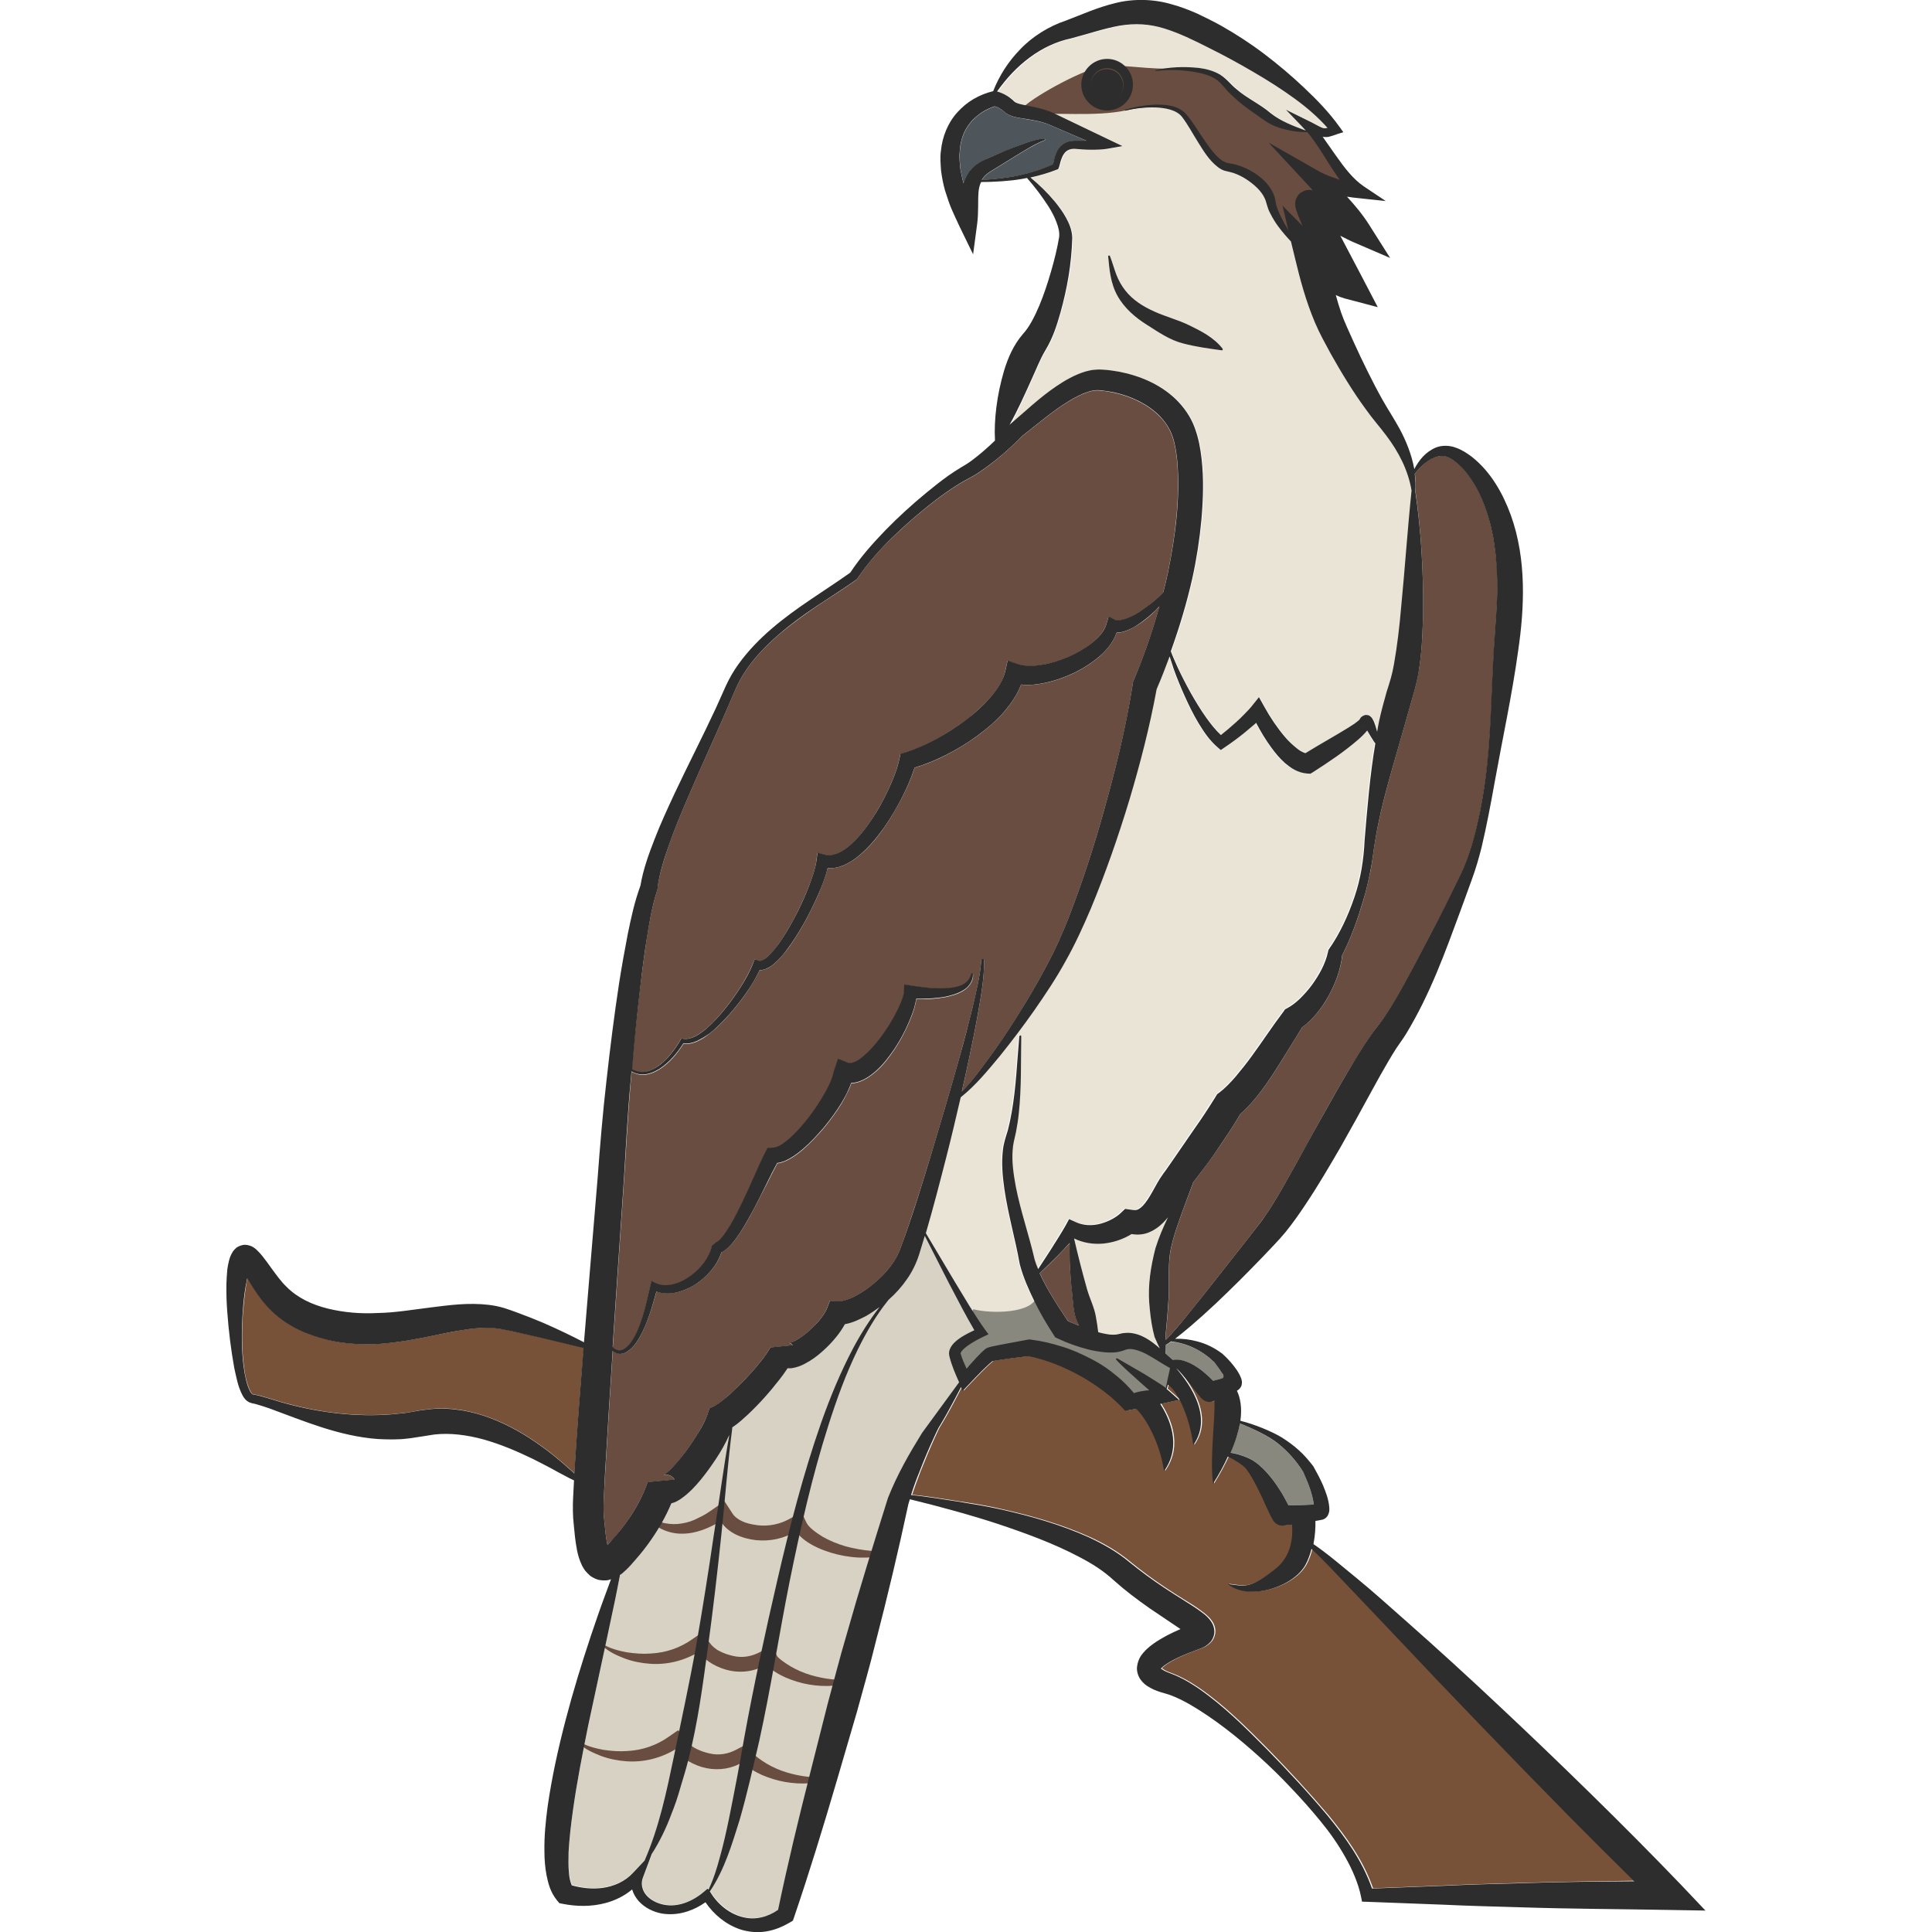 <?xml version="1.0" encoding="utf-8"?>
<!-- Generator: Adobe Illustrator 24.1.2, SVG Export Plug-In . SVG Version: 6.00 Build 0)  -->
<svg version="1.1" id="Layer_1" xmlns="http://www.w3.org/2000/svg" xmlns:xlink="http://www.w3.org/1999/xlink" x="0px" y="0px"
	 viewBox="0 0 128 128" style="enable-background:new 0 0 128 128;" xml:space="preserve">
<style type="text/css">
	.st0{fill:#E5B693;}
	.st1{fill:#EAE4D6;}
	.st2{fill:#775238;}
	.st3{fill:#88887F;}
	.st4{fill:#684D40;}
	.st5{fill:#D8D2C5;}
	.st6{fill:#4F565B;}
	.st7{fill:#2D2D2D;}
</style>
<g>
	<path class="st0" d="M63.38,48.11C63.38,48.11,63.38,48.11,63.38,48.11c-0.02-0.02-0.03-0.04-0.04-0.04
		C63.34,48.08,63.33,48.07,63.38,48.11z"/>
	<path class="st0" d="M90.39,48.11c-0.02-0.02-0.04-0.04-0.05-0.04C90.36,48.08,90.34,48.07,90.39,48.11
		C90.39,48.11,90.39,48.11,90.39,48.11z"/>
	<path class="st1" d="M74.02,89.99l0.03,0.02l1.73,1l0.86,0.54c0.24,0.16,0.4,0.27,0.55,0.37c0.08-0.42,0.21-0.96,0.28-1.31
		c-0.56-0.31-1.08-0.67-1.59-0.94c-0.28-0.15-0.56-0.26-0.81-0.3c-0.27-0.05-0.44-0.02-0.7,0.08c-0.46,0.16-0.87,0.14-1.25,0.11
		c-0.38-0.04-0.74-0.1-1.09-0.19c-0.7-0.18-1.35-0.42-2-0.72l-0.17-0.08l-0.09-0.14c-0.48-0.74-0.91-1.47-1.29-2.25
		c-0.38-0.78-0.74-1.58-0.97-2.46c-0.3-1.69-0.77-3.27-1.02-4.99c-0.12-0.85-0.2-1.72-0.09-2.61c0.05-0.44,0.21-0.9,0.32-1.26
		c0.1-0.4,0.19-0.8,0.26-1.21c0.29-1.65,0.35-3.31,0.5-5.02c0-0.03,0.03-0.06,0.07-0.06c0.03,0,0.06,0.03,0.06,0.06v0.03
		c-0.02,1.64,0.02,3.36-0.16,5.05c-0.04,0.42-0.11,0.85-0.19,1.27c-0.1,0.45-0.2,0.8-0.22,1.2c-0.06,0.79,0.06,1.61,0.21,2.41
		c0.31,1.6,0.88,3.24,1.25,4.84c0.07,0.21,0.15,0.41,0.23,0.62c0.27-0.42,0.55-0.84,0.82-1.26c0.36-0.56,0.73-1.14,1.03-1.68
		l0.2-0.37l0.47,0.21c0.5,0.22,1.06,0.23,1.59,0.1c0.53-0.14,1.06-0.42,1.41-0.76l0.24-0.23l0.49,0.07
		c0.27,0.04,0.36-0.01,0.55-0.15c0.19-0.15,0.4-0.44,0.61-0.78c0.21-0.34,0.4-0.73,0.66-1.15c0.07-0.1,0.14-0.21,0.22-0.32
		l0.19-0.26l0.37-0.53l1.48-2.15c0.49-0.71,0.98-1.45,1.41-2.13l0.12-0.2l0.14-0.1c0.36-0.26,0.75-0.66,1.1-1.08
		c0.36-0.42,0.71-0.88,1.06-1.35c0.69-0.94,1.33-1.93,2.08-2.92l0.12-0.17l0.13-0.07c0.28-0.15,0.59-0.38,0.87-0.65
		c0.28-0.27,0.55-0.58,0.79-0.91c0.48-0.66,0.88-1.41,1.05-2.16l0.03-0.14l0.04-0.06c0.72-1.01,1.27-2.21,1.68-3.43
		c0.41-1.23,0.62-2.48,0.68-3.8c0.17-2.14,0.35-4.28,0.71-6.4c-0.03-0.05-0.07-0.09-0.1-0.13c-0.16-0.24-0.3-0.48-0.44-0.72
		c-0.21,0.25-0.41,0.44-0.62,0.62c-0.95,0.81-1.95,1.48-2.96,2.13l-0.18,0.12l-0.2-0.01c-0.67-0.05-1.12-0.38-1.48-0.69
		c-0.37-0.32-0.65-0.67-0.91-1.03c-0.38-0.54-0.71-1.08-1.01-1.64c-0.04,0.03-0.07,0.07-0.11,0.1c-0.21,0.19-0.42,0.37-0.64,0.54
		c-0.43,0.35-0.88,0.68-1.34,0.99l-0.25,0.17l-0.2-0.17c-0.57-0.49-0.93-1.05-1.28-1.62c-0.34-0.57-0.63-1.17-0.9-1.76
		c-0.27-0.6-0.52-1.2-0.74-1.82c-0.09-0.28-0.19-0.55-0.27-0.83c-0.27,0.73-0.55,1.46-0.86,2.17c-0.45,2.51-1.09,4.94-1.81,7.35
		c-0.75,2.44-1.58,4.85-2.56,7.21c-0.5,1.18-1.03,2.35-1.67,3.47c-0.63,1.12-1.33,2.19-2.06,3.24c-0.73,1.04-1.5,2.06-2.3,3.05
		c-0.8,0.96-1.59,1.92-2.58,2.72c-0.3,1.33-0.62,2.66-0.95,3.98c-0.43,1.68-0.86,3.34-1.35,5.02l1.88,3.16l1,1.65
		c0.34,0.54,0.68,1.11,1.04,1.58l0.23,0.31l-0.36,0.17c-0.35,0.16-0.71,0.36-1.01,0.58c-0.15,0.11-0.3,0.23-0.39,0.35
		c-0.07,0.09-0.09,0.15-0.09,0.17l0.02,0.06c0.1,0.31,0.23,0.63,0.38,0.95c0.14-0.16,0.28-0.33,0.43-0.49
		c0.14-0.16,0.29-0.31,0.44-0.47c0.08-0.08,0.16-0.16,0.25-0.24l0.08-0.07c0.03-0.02,0.05-0.04,0.13-0.09
		c0.08-0.04,0.12-0.05,0.16-0.06l0.1-0.03c0.44-0.1,0.84-0.17,1.26-0.25l1.24-0.23l0.07-0.01l0.08,0.01
		c0.73,0.1,1.39,0.26,2.06,0.46c0.67,0.2,1.31,0.49,1.93,0.81c0.62,0.32,1.21,0.72,1.75,1.17c0.41,0.33,0.77,0.71,1.11,1.11
		c0.06-0.02,0.12-0.04,0.18-0.06c0.23-0.07,0.44-0.1,0.65-0.12c0.06-0.01,0.12-0.01,0.17-0.01l-0.7-0.62l-0.75-0.68
		c-0.25-0.23-0.49-0.44-0.74-0.73c-0.02-0.02-0.02-0.06,0.01-0.08C73.98,89.98,74,89.98,74.02,89.99z"/>
	<path class="st1" d="M77.38,80.64c-0.21,0.26-0.47,0.52-0.81,0.76c-0.27,0.18-0.6,0.32-0.96,0.37c-0.22,0.03-0.43,0.01-0.64-0.02
		c-0.59,0.36-1.21,0.57-1.87,0.63c-0.65,0.07-1.34-0.04-1.94-0.34c0,0,0,0,0,0c0.26,1.14,0.55,2.26,0.86,3.36
		c0.18,0.63,0.49,1.22,0.59,1.85c0.06,0.33,0.11,0.66,0.15,1c0.18,0.05,0.36,0.09,0.53,0.12c0.29,0.05,0.57,0.06,0.76,0.02
		c0.06-0.01,0.21-0.05,0.31-0.07c0.11-0.02,0.23-0.02,0.34-0.03c0.23,0.01,0.45,0.04,0.64,0.1c0.4,0.12,0.73,0.33,1.02,0.54
		c0.17,0.13,0.33,0.26,0.48,0.39c-0.05-0.11-0.11-0.22-0.16-0.33l-0.19-0.43c-0.06-0.15-0.08-0.31-0.11-0.46
		c-0.13-0.59-0.19-1.19-0.24-1.79c-0.09-1.2,0.1-2.4,0.41-3.63C76.78,81.95,77.07,81.29,77.38,80.64z"/>
	<path class="st2" d="M33.95,88.19c-0.29-0.06-0.59-0.13-0.87-0.17c-0.26-0.03-0.51-0.07-0.79-0.06c-0.54,0-1.1,0.06-1.67,0.16
		c-0.57,0.09-1.16,0.21-1.75,0.33c-1.19,0.25-2.42,0.48-3.71,0.58c-1.28,0.08-2.66-0.02-3.94-0.4c-0.64-0.21-1.28-0.44-1.89-0.79
		c-0.6-0.35-1.17-0.8-1.64-1.32c-0.47-0.52-0.84-1.09-1.15-1.61c-0.05-0.08-0.09-0.15-0.14-0.23c-0.04,0.17-0.08,0.33-0.1,0.5
		c-0.09,0.58-0.15,1.17-0.2,1.76c-0.08,1.19-0.09,2.4,0.06,3.58c0.07,0.58,0.19,1.19,0.43,1.65c0.06,0.11,0.13,0.2,0.17,0.2
		c0.02,0-0.01,0.01,0.04,0.01l0.12,0.02c0.08,0.02,0.17,0.03,0.24,0.05c0.31,0.08,0.6,0.17,0.9,0.26c2.32,0.73,4.73,1.1,7.03,1.03
		c0.58-0.01,1.14-0.07,1.71-0.13c0.28-0.03,0.56-0.09,0.83-0.14c0.27-0.05,0.66-0.09,0.98-0.13c1.37-0.12,2.7,0.15,3.91,0.61
		c1.21,0.46,2.31,1.1,3.32,1.83c0.51,0.36,0.99,0.75,1.46,1.15l0.69,0.61c0.02,0.02,0.05,0.04,0.07,0.07l0-0.04
		c0.17-2.77,0.39-5.53,0.62-8.28l-2.96-0.71L33.95,88.19z"/>
	<path class="st3" d="M77.25,89.11c0,0.19-0.01,0.38-0.02,0.57c0.16,0.15,0.32,0.29,0.48,0.43c0.24-0.05,0.5-0.02,0.72,0.05
		c0.33,0.1,0.64,0.26,0.91,0.44c0.28,0.18,0.51,0.39,0.75,0.6c0.1,0.1,0.2,0.19,0.29,0.29c0.15-0.04,0.3-0.08,0.45-0.11l0.22-0.08
		c0.06-0.22-0.07-0.3-0.1-0.35c-0.14-0.23-0.3-0.46-0.48-0.68c-0.38-0.37-0.83-0.7-1.33-0.94c-0.47-0.23-1-0.38-1.53-0.44
		C77.49,88.96,77.37,89.03,77.25,89.11z"/>
	<path class="st0" d="M87.05,99.96C87.05,99.96,87.05,99.96,87.05,99.96c0,0,0-0.01,0.01-0.03C87.05,99.95,87.05,99.95,87.05,99.96z
		"/>
	<path class="st4" d="M93.55,46.32l-0.53,1.86c-0.69,2.49-1.5,4.99-1.92,7.56c-0.11,0.63-0.17,1.31-0.3,1.96
		c-0.14,0.65-0.28,1.31-0.47,1.94c-0.37,1.24-0.79,2.44-1.4,3.64c-0.1,0.97-0.44,1.84-0.88,2.66c-0.23,0.42-0.49,0.82-0.81,1.2
		c-0.27,0.32-0.58,0.64-0.96,0.91c-0.6,0.94-1.18,1.95-1.82,2.93c-0.33,0.51-0.68,1.02-1.07,1.52c-0.35,0.44-0.73,0.88-1.21,1.3
		c-0.44,0.77-0.91,1.45-1.38,2.15c-0.49,0.74-1.04,1.44-1.57,2.16l-0.16,0.2c-0.17,0.44-0.33,0.87-0.49,1.31
		c-0.4,1.09-0.83,2.22-1.04,3.29c-0.17,1.08-0.04,2.25-0.13,3.4c-0.04,0.58-0.08,1.16-0.14,1.74c-0.03,0.24-0.03,0.47-0.02,0.71
		c0.9-0.94,1.71-2,2.54-3.03l2.71-3.44l0.67-0.86c0.23-0.29,0.44-0.58,0.63-0.84c0.39-0.56,0.76-1.17,1.12-1.79
		c0.71-1.25,1.42-2.51,2.11-3.8c0.71-1.27,1.41-2.55,2.17-3.82c0.38-0.63,0.76-1.27,1.17-1.9c0.2-0.32,0.41-0.63,0.65-0.95
		c0.26-0.36,0.45-0.57,0.64-0.85c0.78-1.12,1.46-2.42,2.14-3.69c0.67-1.28,1.36-2.57,2.01-3.88l0.97-1.97
		c0.31-0.64,0.55-1.31,0.76-2c0.41-1.38,0.67-2.82,0.88-4.26c0.39-2.89,0.39-5.82,0.57-8.73c0.08-1.47,0.22-2.88,0.23-4.28
		l-0.04-1.05c-0.02-0.35-0.07-0.69-0.1-1.04c-0.04-0.34-0.1-0.68-0.15-1.03c-0.08-0.33-0.14-0.68-0.23-1
		c-0.36-1.32-0.92-2.61-1.84-3.58c-0.23-0.22-0.48-0.46-0.74-0.6c-0.25-0.15-0.52-0.2-0.82-0.14c-0.58,0.11-1.15,0.61-1.56,1.16
		c0.05,0.39,0.07,0.78,0.04,1.17c0.37,2.56,0.51,5.14,0.51,7.73c-0.03,1.33-0.06,2.65-0.27,4.01
		C93.92,44.97,93.72,45.75,93.55,46.32z"/>
	<path class="st3" d="M84.16,97.83c0.31,0.37,0.56,0.77,0.81,1.17c0.11,0.2,0.23,0.41,0.33,0.61l0.07,0.13
		c0.34-0.01,0.68-0.02,1.02-0.03l0.65-0.03c-0.03-0.29-0.12-0.64-0.22-0.96c-0.13-0.4-0.3-0.81-0.48-1.2
		c-0.45-0.71-1.02-1.37-1.7-1.9c-0.58-0.46-1.67-0.99-2.5-1.31c-0.09,0.55-0.29,1.19-0.62,1.93c0.54,0.07,1.26,0.35,1.57,0.57
		C83.51,97.1,83.86,97.45,84.16,97.83z"/>
	<path class="st4" d="M70.08,83.2c-0.39,0.4-0.78,0.78-1.19,1.16c0.5,1.1,1.19,2.16,1.88,3.17c0.24,0.1,0.48,0.21,0.73,0.3
		c-0.03-0.07-0.07-0.13-0.1-0.2c-0.3-0.64-0.29-1.35-0.37-2.03c-0.08-0.68-0.13-1.35-0.15-2.03c0-0.41,0-0.81,0.01-1.22
		C70.62,82.64,70.35,82.92,70.08,83.2z"/>
	<path class="st5" d="M63.54,91.58c-0.24-0.54-0.47-1.06-0.63-1.67l0.02,0.05c-0.08-0.2-0.07-0.42,0-0.58
		c0.06-0.16,0.15-0.27,0.24-0.37c0.18-0.19,0.36-0.32,0.55-0.44c0.27-0.17,0.55-0.31,0.83-0.44c-0.28-0.46-0.52-0.92-0.77-1.38
		l-0.9-1.71l-1.61-3.16c-0.12,0.41-0.24,0.81-0.37,1.22c-0.17,0.55-0.46,1.16-0.81,1.65c-0.35,0.5-0.76,0.96-1.21,1.36
		c-0.45,0.4-0.94,0.76-1.48,1.06c-0.43,0.22-0.84,0.44-1.4,0.54c-0.17,0.32-0.36,0.58-0.56,0.83c-0.29,0.36-0.61,0.68-0.95,0.99
		c-0.35,0.3-0.72,0.58-1.18,0.82c-0.23,0.12-0.51,0.23-0.86,0.28c-0.08,0.01-0.17,0-0.25,0c-0.02,0.03-0.04,0.06-0.05,0.08
		c-0.15,0.23-0.31,0.44-0.47,0.65c-0.32,0.42-0.66,0.81-1,1.2c-0.35,0.39-0.71,0.76-1.1,1.13c-0.32,0.29-0.62,0.57-1.03,0.85
		c-0.18,0.5-0.4,0.91-0.63,1.33c-0.28,0.5-0.6,0.97-0.93,1.43c-0.34,0.46-0.69,0.91-1.12,1.35c-0.22,0.22-0.44,0.44-0.78,0.65
		c-0.15,0.09-0.31,0.19-0.59,0.27c-0.35,0.84-0.8,1.64-1.31,2.37c-0.33,0.48-0.69,0.93-1.07,1.37c-0.2,0.23-0.36,0.41-0.61,0.66
		c-0.14,0.12-0.23,0.23-0.42,0.35c-0.01,0.03-0.01,0.06-0.02,0.09l-0.28,1.42l-0.6,2.83l-1.21,5.63c-0.38,1.87-0.75,3.75-1.01,5.62
		c-0.13,0.93-0.24,1.86-0.29,2.77c-0.02,0.45-0.02,0.9,0.02,1.32c0.03,0.33,0.1,0.65,0.2,0.88c0.66,0.18,1.35,0.27,2.03,0.17
		c0.77-0.1,1.51-0.44,2.04-1.01l1.3-1.41l-0.66,1.76c-0.14,0.37-0.06,0.8,0.22,1.14c0.28,0.34,0.71,0.56,1.17,0.64
		c0.93,0.19,1.92-0.22,2.65-0.85l0.27-0.23l0.2,0.31c0.51,0.79,1.31,1.41,2.18,1.61c0.8,0.19,1.61-0.04,2.27-0.5
		c0.63-3.03,1.36-6.04,2.12-9.04l1.16-4.59c0.42-1.52,0.8-3.05,1.25-4.57c0.86-3.05,1.79-6.03,2.75-9.09
		c0.63-1.58,1.41-2.92,2.26-4.3L63.54,91.58z"/>
	<path class="st2" d="M98.13,114.26c-1.95-2.02-3.89-4.06-5.81-6.1l-2.9-3.05c-0.81-0.84-1.62-1.71-2.46-2.51
		c-0.09,0.35-0.21,0.7-0.38,1.02c-0.81,1.54-3.84,2.44-5.15,1.31c1.13,0.14,1.4,0.36,3.16-1.04c1.01-0.81,1.15-2.01,1.07-2.9
		c-0.17,0.02-0.34,0.05-0.52,0.06l-0.12,0.01l-0.02,0c-0.05,0-0.17-0.02-0.26-0.06c-0.09-0.04-0.18-0.1-0.23-0.16l-0.03-0.03
		c-0.03-0.04-0.08-0.1-0.08-0.11c-0.06-0.09-0.08-0.14-0.11-0.2l-0.15-0.32l-0.28-0.6c-0.17-0.41-0.37-0.79-0.56-1.18
		c-0.2-0.38-0.41-0.75-0.66-1.09c-0.21-0.27-0.78-0.62-1.22-0.83c-0.26,0.55-0.57,1.14-0.98,1.8c-0.23-1.71,0.15-4.3,0.09-5.5
		c-0.03,0.01-0.06,0.03-0.09,0.04l-0.06,0.02c0.06-0.01-0.2,0.05-0.35,0c-0.16-0.03-0.35-0.2-0.31-0.17
		c-0.04-0.04-0.1-0.1-0.12-0.12l-0.15-0.18l-0.27-0.34c-0.17-0.23-0.34-0.45-0.51-0.67c-0.18-0.21-0.35-0.42-0.54-0.61
		c-0.05-0.04-0.09-0.09-0.14-0.13c0,0,0,0,0,0c0.49,0.59,2.61,3.04,1.14,5.1c-0.28-2.04-1.1-3.63-1.68-4
		c-0.02,0.04-0.06,0.17-0.09,0.28c0.06,0.05,0.13,0.1,0.2,0.17l0.63,0.56l-0.88,0.19c-0.14,0.03-0.26,0.05-0.37,0.07
		c0.55,0.86,1.49,2.72,0.25,4.46c-0.25-1.85-1.19-3.53-1.83-4.13l-0.73,0.13c-0.43-0.45-0.88-0.88-1.38-1.26
		c-0.49-0.38-1.02-0.72-1.56-1.03c-0.54-0.31-1.12-0.58-1.71-0.81c-0.57-0.22-1.18-0.41-1.75-0.52l-1.14,0.14
		c-0.41,0.05-0.83,0.11-1.21,0.18l-0.05,0.01c-0.01,0.01-0.02,0.01-0.03,0.02c-0.07,0.05-0.14,0.12-0.21,0.18
		c-0.15,0.13-0.29,0.28-0.44,0.42c-0.29,0.29-0.58,0.59-0.86,0.89l-0.44,0.46l-0.11-0.25c-0.24,0.46-0.48,0.92-0.73,1.38
		c-0.19,0.35-0.38,0.69-0.59,1.04l-0.16,0.26c-0.04,0.07-0.08,0.15-0.12,0.24l-0.24,0.52c-0.32,0.71-0.62,1.43-0.91,2.16
		c-0.2,0.52-0.39,1.04-0.56,1.55c1,0.09,2.27,0.31,3.09,0.43c0.98,0.15,1.97,0.31,2.94,0.54c1.95,0.44,3.88,0.99,5.75,1.83
		c0.92,0.42,1.87,0.96,2.68,1.64c0.74,0.6,1.51,1.17,2.31,1.7c0.4,0.27,0.81,0.53,1.23,0.79c0.42,0.26,0.84,0.51,1.29,0.86
		c0.12,0.09,0.23,0.18,0.37,0.32c0.07,0.07,0.14,0.15,0.22,0.27c0.08,0.12,0.18,0.28,0.21,0.58c0.03,0.3-0.12,0.64-0.26,0.78
		c-0.14,0.16-0.26,0.23-0.37,0.3c-0.19,0.11-0.39,0.17-0.47,0.2c-0.43,0.16-0.87,0.33-1.28,0.52c-0.4,0.19-0.81,0.42-1.06,0.64
		c-0.04,0.03-0.07,0.07-0.1,0.1c0.11,0.08,0.26,0.17,0.44,0.24c0.17,0.07,0.47,0.17,0.71,0.29c0.5,0.23,0.94,0.51,1.37,0.8
		c1.69,1.18,3.09,2.59,4.49,4c1.39,1.42,2.73,2.87,4.02,4.39c1.19,1.46,2.3,2.97,2.96,4.85l4.72-0.18c1.67-0.08,3.35-0.12,5.02-0.17
		c2.57-0.08,5.13-0.11,7.7-0.15c-1.45-1.43-2.9-2.87-4.33-4.32C102.04,118.3,100.07,116.29,98.13,114.26z"/>
	<path class="st6" d="M69.87,10.47c0.05-0.18,0.12-0.37,0.23-0.55c0.11-0.18,0.28-0.34,0.47-0.44c0.2-0.1,0.41-0.14,0.62-0.15h0
		l0.02,0c0.26,0.01,0.52,0.01,0.78,0l-2.51-1.08c-0.57-0.23-1.19-0.3-1.88-0.42c-0.18-0.03-0.35-0.06-0.56-0.13
		c-0.1-0.04-0.21-0.08-0.32-0.15c-0.05-0.03-0.12-0.08-0.17-0.13l-0.08-0.07c-0.15-0.13-0.37-0.23-0.56-0.3
		c-0.28,0.09-0.59,0.24-0.86,0.41c-0.29,0.21-0.57,0.42-0.78,0.71c-0.44,0.54-0.65,1.22-0.68,1.93c-0.05,0.35,0.02,0.72,0.04,1.08
		c0.06,0.33,0.13,0.65,0.21,0.98c0.08-0.26,0.19-0.53,0.37-0.76c0.26-0.36,0.63-0.61,0.98-0.78c0.64-0.3,1.28-0.57,1.94-0.83
		c0.66-0.24,1.31-0.53,2.04-0.61c0.03,0,0.07,0.02,0.07,0.06c0,0.03-0.01,0.06-0.04,0.07l-0.01,0c-0.63,0.25-1.22,0.62-1.81,0.98
		l-1.77,1.09c-0.25,0.16-0.43,0.34-0.56,0.55c0.79-0.05,1.77-0.15,2.51-0.31c0.77-0.17,1.52-0.41,2.23-0.73
		C69.8,10.78,69.83,10.6,69.87,10.47z"/>
	<path class="st4" d="M43.57,70.65c0.64-0.44,1.12-1.09,1.51-1.76l0.05-0.09l0.12,0.02c0.5,0.09,1.05-0.27,1.5-0.64
		c0.46-0.38,0.86-0.83,1.24-1.3c0.38-0.47,0.74-0.96,1.06-1.47c0.32-0.51,0.62-1.04,0.83-1.57L50,63.55l0.26,0.12
		c0.12,0.05,0.41-0.1,0.64-0.32c0.23-0.22,0.45-0.48,0.65-0.76c0.4-0.55,0.75-1.16,1.08-1.77c0.32-0.62,0.62-1.25,0.88-1.9
		c0.25-0.63,0.51-1.32,0.58-1.92l0.06-0.49l0.47,0.13c0.54,0.15,1.18-0.18,1.71-0.65c0.53-0.47,1-1.06,1.41-1.68
		c0.41-0.62,0.78-1.28,1.1-1.96c0.31-0.68,0.6-1.39,0.74-2.06l0.07-0.33l0.34-0.1c0.69-0.2,1.39-0.52,2.05-0.89
		c0.66-0.37,1.3-0.78,1.91-1.23c0.6-0.45,1.15-0.97,1.64-1.5c0.48-0.54,0.87-1.15,1-1.75l0.16-0.71l0.69,0.24
		c0.4,0.14,1.01,0.14,1.58,0.04c0.58-0.1,1.16-0.28,1.72-0.51c0.56-0.24,1.09-0.53,1.55-0.9c0.45-0.36,0.85-0.79,1-1.27l0.15-0.52
		l0.42,0.22c0.2,0.1,0.72-0.02,1.13-0.25c0.43-0.22,0.84-0.51,1.23-0.81c0.3-0.23,0.57-0.49,0.84-0.76
		c0.11-0.44,0.22-0.87,0.31-1.31c0.5-2.44,0.81-4.95,0.62-7.36c-0.06-0.59-0.15-1.19-0.32-1.67c-0.17-0.5-0.46-0.94-0.84-1.33
		c-0.75-0.77-1.83-1.3-2.97-1.56c-0.29-0.06-0.58-0.12-0.86-0.14c-0.07-0.01-0.15-0.02-0.21-0.02l-0.16,0
		c-0.11,0-0.23,0.03-0.35,0.05c-0.5,0.13-1.04,0.4-1.55,0.72c-1.04,0.64-1.97,1.45-3.01,2.26c-0.88,0.88-1.78,1.68-2.82,2.38
		c-0.26,0.18-0.55,0.34-0.83,0.49c-0.25,0.13-0.5,0.28-0.75,0.44c-0.5,0.32-0.99,0.67-1.47,1.04c-0.95,0.74-1.87,1.53-2.73,2.37
		c-0.87,0.83-1.67,1.74-2.32,2.72l-0.03,0.05l-0.04,0.03c-0.88,0.63-1.79,1.19-2.67,1.78c-0.87,0.6-1.73,1.22-2.52,1.9
		c-0.79,0.69-1.52,1.44-2.1,2.29c-0.29,0.42-0.54,0.87-0.74,1.34l-0.63,1.47c-0.86,1.96-1.75,3.89-2.58,5.84
		c-0.42,0.97-0.82,1.95-1.17,2.94c-0.34,0.98-0.66,2-0.77,2.95l-0.01,0.06l-0.03,0.09c-0.3,0.94-0.49,2.02-0.66,3.07
		c-0.16,1.06-0.3,2.13-0.43,3.2c-0.22,1.83-0.41,3.67-0.57,5.5c0.2,0.12,0.41,0.19,0.64,0.19C42.89,71.04,43.25,70.87,43.57,70.65z"
		/>
	<path class="st4" d="M41.53,100.82c0.58-0.82,1.06-1.7,1.38-2.62l1.78-0.17c-0.02-0.05-0.06-0.1-0.1-0.13
		c-0.05-0.06-0.13-0.11-0.21-0.14c-0.16-0.08-0.3-0.06-0.36-0.05c-0.12,0.03-0.05,0.02,0-0.02c0.12-0.07,0.29-0.22,0.45-0.38
		c0.33-0.32,0.65-0.71,0.95-1.12c0.3-0.4,0.58-0.83,0.84-1.25c0.25-0.42,0.5-0.88,0.61-1.22l0.13-0.4l0.35-0.18
		c0.26-0.13,0.65-0.44,0.99-0.75c0.35-0.31,0.69-0.65,1.02-1c0.33-0.35,0.65-0.71,0.95-1.08c0.29-0.35,0.6-0.78,0.72-1.03l1.48-0.15
		c-0.05-0.1-0.17-0.14-0.22-0.15c0.06-0.01,0.16-0.03,0.29-0.1c0.27-0.13,0.58-0.33,0.86-0.57c0.28-0.23,0.55-0.5,0.79-0.77
		c0.23-0.27,0.44-0.58,0.53-0.8l0.22-0.55l0.55,0.04c0.23,0.02,0.76-0.15,1.17-0.38c0.43-0.23,0.85-0.51,1.24-0.84
		c0.77-0.66,1.41-1.41,1.74-2.36c0.74-2.02,1.39-4.15,2.04-6.25c0.63-2.11,1.26-4.23,1.85-6.35c0.29-1.06,0.58-2.13,0.84-3.2
		c0.25-1.07,0.53-2.15,0.6-3.22l0-0.01c0-0.05,0.05-0.09,0.1-0.09c0.05,0,0.09,0.04,0.09,0.09c0.01,1.13-0.18,2.23-0.37,3.32
		c-0.19,1.09-0.41,2.18-0.64,3.26c-0.15,0.71-0.31,1.42-0.47,2.13c0.78-0.79,1.44-1.74,2.11-2.65c0.73-1.03,1.42-2.08,2.07-3.16
		c0.65-1.07,1.27-2.17,1.83-3.28c0.56-1.11,1.02-2.27,1.45-3.44c0.87-2.35,1.61-4.76,2.26-7.18c0.66-2.42,1.24-4.87,1.61-7.32
		l0.01-0.09l0.04-0.1c0.68-1.6,1.25-3.25,1.71-4.93c-0.08,0.08-0.15,0.17-0.23,0.25c-0.37,0.38-0.79,0.72-1.26,1.01
		c-0.24,0.14-0.48,0.28-0.77,0.38c-0.17,0.06-0.36,0.1-0.57,0.1c-0.22,0.61-0.62,1.1-1.05,1.5c-0.53,0.47-1.11,0.84-1.73,1.15
		c-0.62,0.3-1.27,0.53-1.96,0.68c-0.5,0.1-1.03,0.17-1.59,0.11C67.4,46.03,67,46.6,66.58,47.1c-0.55,0.65-1.2,1.19-1.86,1.68
		c-0.67,0.48-1.37,0.91-2.11,1.28c-0.64,0.32-1.31,0.6-2.02,0.81c-0.21,0.7-0.5,1.32-0.81,1.94c-0.37,0.71-0.77,1.4-1.23,2.06
		c-0.46,0.65-0.98,1.29-1.63,1.82c-0.32,0.27-0.69,0.51-1.11,0.68c-0.3,0.11-0.64,0.17-0.98,0.16c-0.15,0.62-0.38,1.15-0.6,1.7
		c-0.29,0.66-0.61,1.31-0.96,1.94c-0.36,0.63-0.73,1.25-1.19,1.83c-0.23,0.29-0.47,0.57-0.76,0.83c-0.15,0.13-0.31,0.25-0.51,0.34
		c-0.13,0.06-0.3,0.11-0.48,0.11c-0.24,0.51-0.53,0.97-0.83,1.43c-0.35,0.51-0.74,1-1.15,1.47c-0.41,0.47-0.85,0.92-1.35,1.31
		l-0.39,0.28c-0.14,0.08-0.28,0.16-0.43,0.23c-0.27,0.12-0.57,0.2-0.89,0.15c-0.42,0.65-0.93,1.28-1.6,1.7
		c-0.35,0.21-0.75,0.39-1.19,0.36c-0.23-0.01-0.45-0.09-0.65-0.2c-0.02,0.26-0.05,0.51-0.07,0.77c-0.19,2.16-0.29,4.28-0.44,6.47
		l-0.44,6.49c-0.1,1.5-0.2,3.01-0.3,4.51c0.13,0.13,0.27,0.22,0.43,0.24c0.24,0,0.46-0.17,0.64-0.36c0.18-0.2,0.32-0.44,0.45-0.69
		c0.49-1.01,0.72-2.13,0.98-3.26l0.07-0.29l0.28,0.14c0.34,0.17,0.76,0.18,1.16,0.08c0.4-0.1,0.78-0.29,1.13-0.54
		c0.68-0.49,1.25-1.2,1.42-1.97l0.01-0.02l0.3-0.25c0.03-0.02,0.05-0.03,0.08-0.04l0.12-0.1c0.09-0.07,0.17-0.19,0.26-0.28
		c0.17-0.22,0.32-0.46,0.47-0.71c0.3-0.5,0.56-1.04,0.82-1.57c0.26-0.54,0.5-1.08,0.75-1.64c0.25-0.55,0.48-1.1,0.78-1.68l0.12-0.23
		l0.41-0.02c0.09,0,0.32-0.07,0.54-0.22c0.22-0.14,0.45-0.33,0.66-0.53c0.43-0.4,0.82-0.87,1.19-1.35c0.36-0.49,0.69-1,0.99-1.51
		c0.15-0.26,0.28-0.52,0.39-0.78c0.05-0.13,0.11-0.26,0.13-0.37c0.01-0.05,0.04-0.12,0.04-0.15c0-0.03,0-0.06,0.02-0.09l0.3-0.9
		l0.63,0.26c0.1,0.04,0.21,0.06,0.4-0.01c0.19-0.07,0.4-0.21,0.61-0.37c0.41-0.34,0.81-0.78,1.16-1.25c0.35-0.48,0.68-0.98,0.96-1.5
		c0.14-0.26,0.27-0.53,0.38-0.79c0.11-0.25,0.21-0.56,0.22-0.72l0.03-0.53l0.44,0.07c0.75,0.12,1.5,0.2,2.25,0.18
		c0.37-0.01,0.74-0.06,1.07-0.19c0.32-0.13,0.6-0.38,0.66-0.75c0.01-0.03,0.04-0.06,0.07-0.05c0.03,0.01,0.05,0.03,0.05,0.06
		c0.03,0.42-0.26,0.84-0.63,1.06c-0.36,0.23-0.77,0.34-1.17,0.43c-0.65,0.12-1.31,0.16-1.96,0.14c-0.03,0.23-0.09,0.42-0.14,0.63
		c-0.1,0.32-0.22,0.63-0.35,0.93c-0.26,0.6-0.57,1.18-0.93,1.73c-0.37,0.54-0.76,1.09-1.31,1.55c-0.27,0.23-0.58,0.45-0.97,0.61
		c-0.18,0.07-0.39,0.12-0.61,0.13c-0.05,0.16-0.11,0.29-0.17,0.43c-0.15,0.32-0.31,0.62-0.48,0.91c-0.35,0.57-0.74,1.1-1.16,1.61
		c-0.43,0.5-0.88,0.98-1.39,1.43c-0.26,0.22-0.53,0.43-0.85,0.61c-0.17,0.09-0.32,0.18-0.54,0.24c-0.09,0.04-0.2,0.06-0.31,0.07
		c-0.23,0.42-0.45,0.88-0.68,1.33C50.55,78.92,50.28,79.46,50,80c-0.29,0.54-0.58,1.08-0.92,1.6c-0.17,0.26-0.35,0.52-0.56,0.77
		c-0.12,0.12-0.22,0.25-0.37,0.37c-0.08,0.06-0.15,0.12-0.23,0.17c-0.03,0.02-0.07,0.02-0.11,0.04c-0.31,0.92-0.96,1.63-1.72,2.13
		c-0.41,0.26-0.87,0.47-1.36,0.56c-0.4,0.08-0.83,0.07-1.23-0.08c-0.29,1.01-0.58,2.05-1.1,3.01c-0.15,0.25-0.31,0.51-0.53,0.72
		c-0.21,0.21-0.49,0.42-0.84,0.4c-0.17-0.03-0.31-0.1-0.43-0.2c-0.18,2.74-0.35,5.48-0.51,8.2L40,99.3
		c-0.02,0.58-0.03,0.89,0.04,1.5c0.05,0.53,0.1,1.05,0.19,1.49c0,0.03,0.01,0.04,0.02,0.07c0.11-0.12,0.23-0.24,0.34-0.36
		C40.93,101.62,41.24,101.22,41.53,100.82z"/>
	<path class="st1" d="M66.98,28.1l0.05-0.04c0.94-0.8,1.9-1.72,3.01-2.47c0.56-0.38,1.16-0.73,1.89-0.96
		c0.19-0.05,0.38-0.1,0.59-0.12l0.32-0.02c0.1,0,0.18,0.01,0.27,0.01c0.35,0.02,0.7,0.07,1.04,0.13c1.36,0.26,2.72,0.8,3.8,1.84
		c0.53,0.52,0.97,1.16,1.24,1.87c0.27,0.73,0.37,1.4,0.46,2.08c0.15,1.35,0.1,2.68-0.01,3.99c-0.12,1.31-0.32,2.61-0.6,3.89
		c-0.37,1.65-0.86,3.27-1.43,4.86c0.13,0.35,0.28,0.7,0.44,1.04c0.27,0.59,0.56,1.16,0.88,1.72c0.32,0.56,0.65,1.11,1.02,1.63
		c0.3,0.42,0.63,0.84,0.98,1.16c0.34-0.27,0.68-0.55,0.99-0.84c0.19-0.18,0.39-0.36,0.57-0.55c0.18-0.18,0.37-0.39,0.51-0.56
		l0.45-0.56l0.37,0.66c0.38,0.69,0.84,1.37,1.34,1.96c0.25,0.3,0.53,0.55,0.8,0.77c0.2,0.16,0.41,0.27,0.57,0.32
		c0.95-0.58,1.93-1.12,2.84-1.69c0.24-0.15,0.49-0.31,0.66-0.46l0.06-0.05c0.01-0.01,0.01-0.01,0.02-0.02
		c0.03-0.01,0.02-0.17,0.32-0.29c0.14-0.05,0.33,0.02,0.37,0.05c0.08,0.05,0.09,0.08,0.13,0.12c0.15,0.23,0.17,0.35,0.23,0.51
		c0.05,0.14,0.08,0.27,0.12,0.41c0.05-0.24,0.08-0.47,0.13-0.71c0.14-0.65,0.32-1.29,0.5-1.94c0.22-0.68,0.37-1.17,0.48-1.8
		c0.21-1.23,0.37-2.52,0.48-3.81c0.25-2.55,0.41-5.13,0.69-7.72c-0.23-1.36-0.86-2.57-1.67-3.65c-0.41-0.55-0.91-1.11-1.34-1.72
		c-0.43-0.6-0.85-1.21-1.24-1.84c-0.39-0.63-0.76-1.26-1.12-1.9l-0.52-0.97c-0.17-0.31-0.35-0.7-0.5-1.05
		c-0.6-1.42-0.98-2.83-1.33-4.3l-0.25-1.07c-0.29-0.31-0.57-0.63-0.83-0.98c-0.21-0.28-0.39-0.58-0.55-0.9
		c-0.18-0.31-0.25-0.75-0.35-0.96c-0.23-0.52-0.72-0.96-1.24-1.29c-0.27-0.17-0.55-0.31-0.84-0.41c-0.16-0.05-0.27-0.07-0.47-0.12
		c-0.21-0.05-0.39-0.15-0.55-0.26c-0.61-0.47-0.96-1.07-1.32-1.65c-0.36-0.57-0.68-1.19-1.07-1.69c-0.39-0.47-1.11-0.59-1.75-0.62
		c-0.66-0.02-1.34,0.06-1.99,0.21l0,0c-0.02,0-0.03-0.01-0.04-0.02c0-0.02,0.01-0.03,0.02-0.04c0.65-0.2,1.33-0.31,2.02-0.34
		c0.67,0,1.44,0.04,1.99,0.6c0.46,0.54,0.79,1.12,1.18,1.68c0.37,0.55,0.77,1.12,1.26,1.45c0.12,0.08,0.25,0.14,0.37,0.15
		c0.13,0.03,0.36,0.06,0.52,0.1c0.35,0.1,0.69,0.24,1,0.42c0.62,0.36,1.21,0.85,1.51,1.59c0.07,0.17,0.1,0.43,0.13,0.54
		c0.02,0.14,0.07,0.29,0.13,0.44c0.11,0.3,0.27,0.58,0.42,0.88c0.09,0.16,0.19,0.32,0.28,0.48l-0.39-1.63l1.32,1.33
		c-0.01-0.02-0.02-0.05-0.03-0.07l-0.24-0.58l-0.12-0.33c-0.02-0.07-0.05-0.12-0.08-0.3c-0.01-0.07-0.02-0.14-0.01-0.2l0.01-0.1
		l0-0.02c0-0.03,0.02-0.1,0.04-0.16c0.04-0.12,0.13-0.27,0.26-0.39c0.13-0.12,0.29-0.19,0.43-0.21c0.07-0.01,0.12-0.02,0.18-0.02
		l0.03,0l0.07,0.01c0.05,0.01,0.1,0.01,0.15,0.03c-0.08-0.09-0.15-0.18-0.23-0.26l-2.7-2.91l3.39,1.93c0.16,0.09,0.4,0.19,0.61,0.28
		c0.22,0.09,0.45,0.17,0.68,0.24c0.01,0,0.02,0.01,0.03,0.01c-0.29-0.4-0.54-0.8-0.8-1.2c-0.42-0.69-0.85-1.37-1.35-1.96
		c-0.47,0.01-0.94-0.05-1.41-0.16c-0.47-0.11-0.94-0.29-1.38-0.58c-0.74-0.53-1.56-1.04-2.25-1.74c-0.36-0.32-0.64-0.76-0.96-0.98
		c-0.35-0.24-0.79-0.38-1.24-0.48c-0.89-0.18-1.87-0.22-2.77-0.11l-0.03,0c-0.02,0-0.03-0.01-0.03-0.02c0-0.01,0.01-0.03,0.02-0.03
		c0.95-0.22,1.89-0.25,2.86-0.15c0.48,0.07,0.96,0.18,1.41,0.44c0.47,0.3,0.72,0.68,1.08,0.96c0.68,0.6,1.55,0.98,2.29,1.61
		c0.63,0.51,1.47,0.83,2.31,1.14c-0.06-0.07-0.12-0.15-0.19-0.21l-1.12-1.17l1.46,0.72c0.32,0.16,0.65,0.36,0.92,0.47
		c0.14,0.05,0.2,0.05,0.34,0.02c0.01,0,0.02-0.01,0.03-0.01c-0.63-0.71-1.37-1.34-2.14-1.91c-0.9-0.65-1.84-1.25-2.8-1.81
		c-0.96-0.56-1.93-1.09-2.92-1.58c-0.98-0.51-1.97-0.98-2.94-1.28c-0.98-0.31-1.95-0.36-2.97-0.19c-1.02,0.19-2.1,0.55-3.21,0.84
		c-1.99,0.42-3.68,1.78-4.91,3.52c0.4,0.12,0.72,0.3,1.04,0.57l0.1,0.1c0.01,0,0.01,0.01,0.03,0.02c0.03,0.02,0.08,0.04,0.13,0.07
		c0.11,0.05,0.26,0.08,0.42,0.12c0.63,0.13,1.35,0.25,2.02,0.55l3.65,1.76l0.9,0.43l-0.97,0.17c-0.22,0.04-0.39,0.05-0.58,0.06
		c-0.18,0.01-0.37,0.01-0.55,0.01c-0.36-0.01-0.71-0.03-1.07-0.06c-0.29-0.01-0.54,0.09-0.7,0.32c-0.08,0.11-0.15,0.25-0.2,0.41
		c-0.02,0.08-0.05,0.16-0.07,0.24c-0.03,0.09-0.03,0.15-0.09,0.3l-0.03,0.07l-0.07,0.03c-0.58,0.23-1.17,0.4-1.77,0.53
		c0.58,0.49,1.13,1.01,1.62,1.6c0.27,0.32,0.52,0.67,0.73,1.05c0.21,0.38,0.4,0.81,0.42,1.34c-0.04,1.74-0.33,3.34-0.79,4.99
		c-0.25,0.82-0.48,1.64-1.01,2.5c-0.34,0.56-0.6,1.25-0.93,1.97c-0.44,0.97-0.88,1.97-1.4,2.96c0.02-0.02,0.04-0.04,0.05-0.06
		L66.98,28.1z M73.35,7.32c-0.94,0-1.71-0.77-1.71-1.71s0.77-1.71,1.71-1.71c0.94,0,1.71,0.77,1.71,1.71S74.3,7.32,73.35,7.32z
		 M73.48,16.93c0.03,0,0.06,0.01,0.07,0.04c0.15,0.41,0.26,0.83,0.42,1.22c0.15,0.39,0.35,0.75,0.6,1.06
		c0.49,0.63,1.17,1.06,1.92,1.39c0.77,0.36,1.58,0.55,2.33,0.92c0.75,0.36,1.62,0.79,2.19,1.54c0.02,0.03,0.02,0.07-0.01,0.1
		c-0.02,0.01-0.03,0.02-0.05,0.01c-0.92-0.13-1.7-0.24-2.57-0.46C77.5,22.53,76.74,22,76,21.53c-0.77-0.48-1.51-1.12-1.97-1.94
		c-0.46-0.83-0.52-1.75-0.61-2.59C73.42,16.97,73.44,16.94,73.48,16.93z"/>
	<path class="st3" d="M64.48,86.74c1.24,0.32,3.93,0.27,4.19-0.83c0.74,1.74,0.44,2.51,3.22,2.77c2.78,0.27,3.84,0.12,4.58,0.56
		c0.74,0.44,1.27,1.42,1.27,1.42s-0.62,1.89-0.71,1.92c-0.09,0.03-2.3,0.12-2.3,0.12s-4.43-3.57-6.29-3.45
		c-1.86,0.12-2.98,0.77-3.52,1.21c-0.53,0.44-1.06,1-1.21,0.97s-1.12-1.89-0.59-2.09s1.6-0.86,1.62-0.91
		c0.03-0.06-0.44-1.27-0.44-1.27L64.48,86.74z"/>
	<path class="st4" d="M67.83,7.07c0.82-0.78,4.09-2.55,5.28-2.69c1.19-0.14,3.2,0.27,4.73,0.14c1.53-0.14,2.79,0.34,3.54,1.16
		c0.75,0.82,2.8,2.36,3.57,2.61s2.23,0.55,2.3,0.52s2.33,3.6,2.25,3.57s-2.4,2.7-2.48,2.8s-1.77,0.36-1.77,0.36
		s-0.78-2.16-1.31-3.01c-0.55-0.88-1.2-0.69-1.95-1.16c-0.75-0.47-1.8-0.88-1.98-1.43c-0.18-0.55-1.39-3.17-3.54-2.87
		c-0.41,0.06-0.86,0.01-1.81,0.23c-2.13,0.48-5.23,0.08-5.6,0.34C68.33,7.42,67.83,7.07,67.83,7.07z"/>
	<path class="st7" d="M75.06,5.61c0-0.94-0.77-1.71-1.71-1.71c-0.94,0-1.71,0.77-1.71,1.71s0.77,1.71,1.71,1.71
		C74.3,7.32,75.06,6.55,75.06,5.61z M73.35,6.68c-0.59,0-1.08-0.48-1.08-1.08c0-0.59,0.48-1.08,1.08-1.08
		c0.59,0,1.08,0.48,1.08,1.08C74.43,6.2,73.95,6.68,73.35,6.68z"/>
	<path class="st7" d="M76,21.53c0.74,0.47,1.5,1,2.37,1.22c0.87,0.23,1.65,0.33,2.57,0.46c0.02,0,0.04,0,0.05-0.01
		c0.03-0.02,0.03-0.07,0.01-0.1c-0.58-0.75-1.45-1.18-2.19-1.54c-0.75-0.37-1.56-0.57-2.33-0.92c-0.74-0.33-1.43-0.76-1.92-1.39
		c-0.25-0.31-0.45-0.67-0.6-1.06c-0.15-0.39-0.26-0.81-0.42-1.22c-0.01-0.03-0.04-0.05-0.07-0.04c-0.04,0-0.06,0.04-0.05,0.07
		c0.08,0.84,0.15,1.76,0.61,2.59C74.49,20.42,75.23,21.05,76,21.53z"/>
	<g>
		<g>
			<path class="st4" d="M55.13,111.26c-0.49-0.05-0.97-0.15-1.44-0.29c-0.47-0.14-0.92-0.34-1.33-0.58
				c-0.38-0.23-0.82-0.54-0.89-0.7l-0.3-0.67l-0.85,0.45c-0.52,0.27-1.12,0.39-1.75,0.24c-0.31-0.07-0.62-0.17-0.9-0.32
				c-0.28-0.13-0.52-0.38-0.57-0.45l-0.61-0.77l-0.62,0.43c-0.79,0.56-1.73,0.9-2.76,0.95c-0.51,0.04-1.04,0-1.58-0.08
				c-0.53-0.1-1.08-0.24-1.56-0.52l-0.07,0.07c0.42,0.42,0.96,0.65,1.49,0.86c0.54,0.2,1.11,0.31,1.69,0.35
				c1.13,0.08,2.27-0.21,3.24-0.8c0.22,0.35,0.54,0.61,0.88,0.81c0.37,0.21,0.77,0.37,1.19,0.45c0.81,0.16,1.69,0.03,2.39-0.42
				c0.35,0.41,0.81,0.66,1.27,0.87c0.49,0.21,1.01,0.37,1.53,0.46c0.53,0.09,1.07,0.13,1.6,0.08c0.53-0.06,1.07-0.23,1.49-0.58
				l-0.06-0.08C56.12,111.24,55.62,111.3,55.13,111.26z"/>
			<path class="st4" d="M53.57,117.72c-0.49-0.05-0.97-0.15-1.44-0.29c-0.47-0.14-0.92-0.34-1.33-0.58
				c-0.38-0.23-0.82-0.54-0.89-0.7l-0.3-0.67l-0.85,0.45c-0.52,0.27-1.12,0.39-1.75,0.24c-0.31-0.07-0.62-0.17-0.9-0.32
				c-0.28-0.13-0.52-0.38-0.57-0.45l-0.61-0.77l-0.62,0.43c-0.79,0.56-1.73,0.9-2.76,0.95c-0.51,0.04-1.04,0-1.58-0.08
				c-0.53-0.1-1.08-0.24-1.56-0.52l-0.07,0.07c0.42,0.42,0.96,0.65,1.49,0.86c0.54,0.2,1.11,0.31,1.69,0.35
				c1.13,0.08,2.27-0.21,3.24-0.8c0.22,0.35,0.54,0.61,0.88,0.81c0.37,0.21,0.77,0.37,1.19,0.45c0.81,0.16,1.69,0.03,2.39-0.42
				c0.35,0.41,0.81,0.66,1.27,0.87c0.49,0.21,1.01,0.37,1.53,0.46c0.53,0.09,1.07,0.13,1.6,0.08c0.53-0.06,1.07-0.23,1.49-0.58
				l-0.06-0.08C54.56,117.69,54.06,117.75,53.57,117.72z"/>
			<path class="st4" d="M59.44,102.45c-0.55,0.27-1.13,0.33-1.71,0.3c-0.58-0.05-1.15-0.15-1.7-0.3c-0.55-0.16-1.08-0.38-1.55-0.65
				c-0.45-0.28-0.89-0.61-1.04-0.9l-0.34-0.71l-0.83,0.46c-0.6,0.33-1.34,0.49-2.08,0.4c-0.36-0.05-0.73-0.12-1.03-0.27
				c-0.31-0.14-0.53-0.34-0.62-0.49l-0.54-0.83l-0.69,0.48c-0.33,0.23-0.68,0.47-1.03,0.62c-0.35,0.19-0.71,0.31-1.09,0.37
				c-0.38,0.07-0.76,0.06-1.17-0.02c-0.41-0.09-0.81-0.29-1.22-0.52l-0.07,0.07c0.61,0.7,1.52,1.17,2.47,1.15
				c0.92,0,1.78-0.37,2.55-0.83c0.23,0.4,0.6,0.68,0.99,0.88c0.43,0.21,0.89,0.33,1.36,0.38c0.91,0.09,1.85-0.1,2.63-0.59
				c0.36,0.5,0.89,0.83,1.42,1.08c0.57,0.26,1.16,0.44,1.77,0.55c0.61,0.11,1.23,0.15,1.85,0.09c0.61-0.06,1.24-0.23,1.74-0.63
				L59.44,102.45z"/>
		</g>
	</g>
	<path class="st7" d="M73.33,4.58c-0.59,0-1.08,0.48-1.08,1.08c0,0.59,0.48,1.08,1.08,1.08c0.59,0,1.08-0.48,1.08-1.08
		C74.41,5.06,73.93,4.58,73.33,4.58z"/>
	<path class="st7" d="M111.37,124.87c-1.95-2.03-3.93-4.02-5.94-5.99c-2.01-1.97-4.04-3.92-6.09-5.84
		c-2.05-1.93-4.13-3.83-6.24-5.69c-1.06-0.93-2.1-1.88-3.19-2.77c-0.95-0.77-1.87-1.58-2.89-2.28c0.11-0.56,0.14-1.11,0.13-1.53
		l0.03-0.01c0.13-0.02,0.21-0.03,0.39-0.07l0.05-0.01c0.03-0.01,0,0.01,0.1-0.04c0.07-0.03,0.13-0.08,0.18-0.14
		c0.06-0.06,0.05-0.06,0.07-0.1c0.07-0.14,0.07-0.18,0.09-0.25c0.02-0.11,0.01-0.2,0.01-0.27c-0.05-0.58-0.23-1.01-0.41-1.46
		c-0.19-0.44-0.41-0.85-0.64-1.26l-0.02-0.03l0,0c-0.29-0.37-0.6-0.74-0.95-1.05c-0.35-0.32-0.73-0.59-1.12-0.84
		c-0.69-0.42-1.86-0.89-2.75-1.11c0.12-0.88-0.01-1.53-0.23-1.99L82,92.11l0.01-0.01c0.01-0.01-0.01,0.02,0.07-0.05
		c0.06-0.05,0.1-0.11,0.14-0.18c0.03-0.06,0.03-0.07,0.04-0.1c0.03-0.14,0.02-0.17,0.02-0.24c-0.01-0.09-0.03-0.15-0.05-0.21
		c-0.15-0.4-0.35-0.64-0.55-0.9c-0.2-0.25-0.42-0.48-0.65-0.69l-0.03-0.03c-0.51-0.39-1.09-0.68-1.69-0.83
		c-0.48-0.13-0.97-0.19-1.46-0.17c0.35-0.27,0.69-0.55,1.02-0.83c0.56-0.48,1.11-0.97,1.65-1.48c1.07-1.01,2.11-2.05,3.13-3.11
		l0.76-0.8c0.25-0.26,0.5-0.54,0.76-0.85c0.49-0.61,0.92-1.22,1.33-1.84c0.83-1.24,1.57-2.51,2.31-3.78
		c0.72-1.28,1.43-2.55,2.12-3.83c0.35-0.64,0.7-1.27,1.06-1.88c0.18-0.3,0.36-0.61,0.54-0.88c0.16-0.24,0.43-0.6,0.63-0.93
		c1.6-2.64,2.58-5.39,3.6-8.15l0.75-2.06c0.26-0.71,0.47-1.43,0.65-2.15c0.34-1.44,0.61-2.88,0.87-4.33
		c0.52-2.89,1.15-5.77,1.55-8.67c0.42-2.85,0.57-6.06-0.48-8.99c-0.53-1.45-1.32-2.87-2.58-3.87c-0.32-0.24-0.66-0.47-1.07-0.61
		c-0.41-0.16-0.92-0.17-1.32-0.01c-0.7,0.3-1.12,0.84-1.43,1.43c-0.17-0.95-0.54-1.88-1-2.72c-0.37-0.67-0.76-1.26-1.11-1.88
		c-0.35-0.62-0.67-1.25-0.99-1.89c-0.32-0.64-0.62-1.28-0.92-1.94l-0.44-0.98c-0.15-0.33-0.26-0.61-0.38-0.94
		c-0.13-0.38-0.25-0.78-0.36-1.18c0.16,0.08,0.34,0.15,0.58,0.22l2.2,0.58l-1.07-2.05c-0.47-0.89-0.94-1.78-1.41-2.68
		c0.28,0.14,0.56,0.29,0.86,0.42l2.44,1.05l-1.4-2.21c-0.43-0.68-0.93-1.27-1.44-1.83c0-0.01-0.01-0.01-0.02-0.02
		c0.26,0.04,0.53,0.08,0.79,0.1l1.78,0.19l-1.45-0.97c-0.7-0.47-1.29-1.24-1.83-2.01c-0.3-0.41-0.59-0.85-0.9-1.28
		c0.15,0.03,0.32,0.03,0.45-0.01c0.21-0.05,0.38-0.12,0.56-0.18L89,8.76l-0.25-0.35c-0.69-0.96-1.49-1.79-2.33-2.58
		c-0.84-0.8-1.72-1.54-2.64-2.24c-0.92-0.7-1.89-1.33-2.9-1.9c-0.51-0.28-1.03-0.54-1.56-0.79c-0.55-0.24-1.11-0.46-1.71-0.62
		c-1.18-0.35-2.55-0.38-3.74-0.07c-1.2,0.29-2.23,0.77-3.27,1.16c-1.11,0.37-2.22,1.06-3.02,1.91c-0.78,0.8-1.38,1.74-1.78,2.76
		c-0.94,0.23-1.73,0.69-2.37,1.4c-0.64,0.7-1,1.63-1.09,2.54c-0.07,0.46-0.02,0.9,0.01,1.35c0.06,0.44,0.14,0.87,0.26,1.29
		c0.14,0.41,0.26,0.83,0.43,1.22c0.17,0.39,0.35,0.78,0.53,1.16l0.9,1.85l0.27-2.02c0.1-0.78,0.04-1.5,0.09-2.11
		c0.02-0.25,0.08-0.47,0.17-0.66c0.82,0,1.85-0.06,2.62-0.19c0.14-0.02,0.28-0.05,0.42-0.08c0.52,0.59,1,1.23,1.42,1.88
		c0.21,0.34,0.4,0.68,0.53,1.04c0.14,0.35,0.22,0.71,0.18,1c-0.12,0.73-0.32,1.54-0.54,2.29c-0.22,0.76-0.47,1.52-0.77,2.24
		c-0.3,0.71-0.66,1.43-1.09,1.89c-0.64,0.75-0.99,1.59-1.24,2.4c-0.24,0.82-0.42,1.64-0.52,2.47c-0.09,0.72-0.13,1.45-0.09,2.19
		c-0.49,0.47-1.01,0.93-1.54,1.32c-0.24,0.18-0.47,0.32-0.73,0.47c-0.28,0.17-0.54,0.34-0.8,0.52c-0.51,0.36-0.99,0.75-1.47,1.14
		c-0.95,0.78-1.86,1.61-2.72,2.49c-0.84,0.87-1.65,1.78-2.33,2.81c-1.7,1.21-3.55,2.29-5.18,3.69c-0.82,0.7-1.59,1.49-2.23,2.38
		c-0.32,0.44-0.6,0.93-0.83,1.43l-0.65,1.45c-0.89,1.92-1.87,3.81-2.78,5.75c-0.45,0.97-0.9,1.94-1.29,2.95
		c-0.38,0.98-0.75,1.97-0.94,3.09c-0.4,1.09-0.62,2.14-0.84,3.21c-0.21,1.08-0.4,2.15-0.57,3.23c-0.33,2.16-0.6,4.32-0.84,6.48
		c-0.25,2.15-0.43,4.36-0.59,6.5l-0.54,6.48c-0.12,1.45-0.24,2.9-0.36,4.35c-0.88-0.46-1.77-0.88-2.68-1.28
		c-0.57-0.24-1.14-0.47-1.72-0.68c-0.29-0.11-0.58-0.21-0.89-0.31c-0.34-0.1-0.68-0.17-1.02-0.21c-1.36-0.16-2.62,0.02-3.83,0.17
		c-1.21,0.15-2.38,0.35-3.52,0.37c-1.15,0.06-2.22-0.03-3.3-0.29C20.68,86.44,19.73,86,19,85.27c-0.38-0.36-0.69-0.8-1.05-1.29
		c-0.18-0.25-0.36-0.51-0.58-0.78c-0.11-0.14-0.22-0.25-0.38-0.41c-0.08-0.07-0.17-0.14-0.26-0.19c-0.1-0.06-0.34-0.13-0.51-0.13
		c-0.18,0-0.4,0.09-0.54,0.18c-0.09,0.07-0.17,0.16-0.24,0.25c-0.18,0.28-0.23,0.48-0.28,0.67c-0.05,0.19-0.07,0.36-0.1,0.53
		c-0.03,0.33-0.05,0.66-0.06,0.97c-0.01,0.64,0.01,1.26,0.06,1.88c0.09,1.24,0.24,2.46,0.46,3.68c0.14,0.61,0.23,1.22,0.56,1.84
		c0.09,0.15,0.2,0.32,0.44,0.44c0.06,0.02,0.15,0.05,0.18,0.06l0.1,0.02c0.07,0.02,0.13,0.02,0.2,0.05
		c0.28,0.08,0.56,0.17,0.85,0.27c2.27,0.83,4.6,1.84,7.19,2.03c0.64,0.03,1.29,0.05,1.94-0.03c0.32-0.03,0.65-0.1,0.97-0.14
		l0.82-0.13c1.06-0.12,2.18,0.03,3.28,0.33c1.1,0.31,2.19,0.77,3.26,1.29c0.53,0.27,1.07,0.54,1.6,0.84l0.81,0.43
		c0.11,0.05,0.21,0.1,0.31,0.15l-0.06,1.15c-0.03,0.5-0.02,1.28,0.04,1.75c0.05,0.55,0.1,1.11,0.22,1.73
		c0.06,0.3,0.15,0.64,0.34,1.03c0.06,0.11,0.12,0.21,0.19,0.31c0.1,0.12,0.22,0.24,0.34,0.35c0.16,0.11,0.36,0.22,0.56,0.27
		c0.2,0.04,0.44,0.05,0.62,0.02c0.07-0.02,0.13-0.04,0.2-0.06l-0.38,1.03c-0.34,0.91-0.65,1.82-0.96,2.74
		c-0.61,1.83-1.18,3.69-1.67,5.57c-0.49,1.88-0.91,3.78-1.19,5.73c-0.13,0.98-0.23,1.97-0.21,2.98c0,0.51,0.04,1.03,0.14,1.56
		c0.11,0.53,0.24,1.1,0.69,1.66l0.16,0.19l0.2,0.04c0.94,0.19,1.93,0.2,2.86-0.05c0.64-0.17,1.25-0.47,1.76-0.9
		c0.09,0.3,0.25,0.57,0.45,0.79c0.42,0.45,0.98,0.71,1.54,0.81c0.57,0.09,1.15,0.03,1.69-0.15c0.43-0.14,0.82-0.35,1.18-0.6
		c0.55,0.81,1.34,1.47,2.31,1.8c0.54,0.17,1.14,0.23,1.72,0.13c0.58-0.09,1.12-0.33,1.61-0.62l0.15-0.09l0.08-0.23
		c1.02-2.99,1.94-6.01,2.83-9.04l1.33-4.55c0.41-1.52,0.86-3.04,1.23-4.57c0.79-3.05,1.53-6.16,2.18-9.2
		c0.03-0.11,0.07-0.22,0.1-0.33c1.83,0.44,4.16,1.08,5.85,1.64c1.85,0.62,3.69,1.29,5.37,2.18c0.85,0.44,1.61,0.92,2.29,1.55
		c0.76,0.68,1.57,1.29,2.4,1.87l2.02,1.36c-0.3,0.13-0.6,0.27-0.89,0.42c-0.47,0.26-0.94,0.52-1.41,0.97
		c-0.22,0.24-0.51,0.52-0.58,1.12c-0.03,0.3,0.08,0.62,0.23,0.83c0.15,0.21,0.31,0.34,0.46,0.44c0.58,0.38,1.17,0.46,1.53,0.6
		c0.41,0.15,0.83,0.36,1.24,0.59c1.64,0.95,3.19,2.18,4.64,3.49c0.73,0.66,1.43,1.34,2.1,2.06c0.68,0.71,1.33,1.44,1.95,2.2
		c0.62,0.75,1.18,1.55,1.65,2.39c0.47,0.83,0.87,1.76,1.04,2.61l0.07,0.34l0.35,0.01l5.02,0.19c1.67,0.08,3.35,0.12,5.02,0.17
		c3.35,0.11,6.69,0.12,10.04,0.18l2.32,0.04L111.37,124.87z M38.05,97.58l0,0.04c-0.02-0.02-0.05-0.04-0.07-0.07l-0.69-0.61
		c-0.47-0.4-0.95-0.79-1.46-1.15c-1.01-0.73-2.11-1.37-3.32-1.83c-1.2-0.46-2.54-0.72-3.91-0.61c-0.32,0.04-0.72,0.08-0.98,0.13
		c-0.28,0.04-0.55,0.11-0.84,0.14c-0.56,0.06-1.13,0.12-1.71,0.13c-2.3,0.07-4.71-0.3-7.03-1.03c-0.29-0.09-0.59-0.18-0.9-0.26
		c-0.07-0.02-0.16-0.03-0.24-0.05l-0.12-0.02c-0.05-0.01-0.02-0.01-0.04-0.01c-0.03-0.01-0.11-0.09-0.17-0.2
		c-0.24-0.46-0.35-1.07-0.43-1.65c-0.15-1.18-0.14-2.39-0.06-3.58c0.04-0.6,0.1-1.19,0.2-1.76c0.03-0.17,0.07-0.34,0.1-0.5
		c0.05,0.08,0.09,0.15,0.14,0.23c0.31,0.52,0.68,1.09,1.15,1.61c0.47,0.52,1.03,0.97,1.64,1.32c0.61,0.36,1.25,0.59,1.89,0.79
		c1.27,0.38,2.65,0.48,3.94,0.4c1.29-0.1,2.53-0.33,3.71-0.58c0.59-0.12,1.18-0.25,1.75-0.33c0.57-0.1,1.13-0.16,1.67-0.16
		c0.27,0,0.53,0.03,0.79,0.06c0.28,0.05,0.58,0.11,0.87,0.17l1.77,0.4l2.96,0.71C38.44,92.05,38.22,94.81,38.05,97.58z M87.05,99.96
		c0-0.01,0-0.01,0.01-0.03C87.05,99.95,87.05,99.96,87.05,99.96C87.05,99.96,87.05,99.96,87.05,99.96z M82.15,94.31
		c0.83,0.32,1.92,0.84,2.5,1.31c0.68,0.54,1.25,1.19,1.69,1.9c0.18,0.4,0.35,0.8,0.48,1.2c0.1,0.32,0.19,0.66,0.22,0.96l-0.65,0.03
		c-0.34,0.01-0.69,0.02-1.02,0.03l-0.07-0.13c-0.1-0.2-0.22-0.41-0.33-0.61c-0.25-0.4-0.5-0.8-0.81-1.17
		c-0.3-0.37-0.65-0.73-1.06-1.01c-0.31-0.22-1.03-0.5-1.57-0.57C81.86,95.5,82.05,94.86,82.15,94.31z M79.13,89.32
		c0.5,0.24,0.95,0.57,1.33,0.94c0.17,0.22,0.34,0.45,0.48,0.68c0.03,0.05,0.17,0.13,0.1,0.35l-0.22,0.08
		c-0.15,0.04-0.31,0.07-0.45,0.11c-0.09-0.1-0.19-0.19-0.29-0.29c-0.24-0.21-0.47-0.42-0.75-0.6c-0.27-0.18-0.57-0.34-0.91-0.44
		c-0.22-0.07-0.48-0.1-0.72-0.05c-0.16-0.14-0.32-0.28-0.48-0.43c0.01-0.19,0.02-0.38,0.02-0.57c0.12-0.07,0.24-0.15,0.35-0.23
		C78.14,88.94,78.66,89.09,79.13,89.32z M74.69,90.81l0.75,0.68l0.7,0.62c-0.06,0.01-0.11,0.01-0.18,0.01
		c-0.21,0.03-0.42,0.06-0.65,0.12c-0.06,0.02-0.12,0.04-0.18,0.06c-0.34-0.4-0.7-0.78-1.11-1.11c-0.54-0.46-1.12-0.85-1.75-1.17
		c-0.62-0.32-1.26-0.61-1.93-0.81c-0.67-0.21-1.33-0.37-2.06-0.46l-0.08-0.01l-0.07,0.01l-1.24,0.23c-0.42,0.08-0.82,0.15-1.26,0.25
		l-0.1,0.03c-0.03,0.01-0.08,0.02-0.16,0.06c-0.08,0.04-0.11,0.07-0.13,0.09l-0.08,0.07c-0.09,0.08-0.18,0.16-0.25,0.24
		c-0.16,0.16-0.3,0.31-0.44,0.47c-0.15,0.16-0.29,0.32-0.43,0.49c-0.15-0.32-0.29-0.64-0.38-0.95l-0.02-0.06
		c0-0.02,0.02-0.08,0.09-0.17c0.09-0.12,0.24-0.24,0.39-0.35c0.31-0.22,0.66-0.41,1.01-0.58l0.36-0.17l-0.23-0.31
		c-0.35-0.48-0.7-1.05-1.04-1.58l-1-1.65l-1.88-3.16c0.49-1.68,0.92-3.34,1.35-5.02c0.34-1.32,0.65-2.65,0.96-3.98
		c1-0.8,1.78-1.76,2.58-2.72c0.8-0.99,1.57-2.01,2.3-3.05c0.73-1.05,1.44-2.11,2.06-3.24c0.64-1.13,1.17-2.3,1.67-3.47
		c0.98-2.36,1.82-4.77,2.56-7.21c0.72-2.41,1.35-4.85,1.81-7.35c0.31-0.72,0.59-1.44,0.86-2.17c0.09,0.28,0.18,0.55,0.27,0.83
		c0.22,0.62,0.47,1.22,0.74,1.82c0.27,0.6,0.56,1.19,0.9,1.76c0.35,0.57,0.71,1.13,1.28,1.62l0.2,0.17l0.25-0.17
		c0.46-0.31,0.91-0.64,1.34-0.99c0.22-0.18,0.43-0.36,0.64-0.54c0.04-0.03,0.07-0.07,0.11-0.1c0.3,0.57,0.62,1.11,1.01,1.64
		c0.26,0.36,0.55,0.71,0.91,1.03c0.36,0.3,0.81,0.64,1.48,0.69l0.2,0.01L87,51.15c1.01-0.65,2.01-1.31,2.96-2.13
		c0.21-0.18,0.42-0.38,0.62-0.62c0.14,0.23,0.28,0.48,0.44,0.72c0.03,0.05,0.07,0.09,0.1,0.13c-0.36,2.12-0.53,4.27-0.71,6.4
		c-0.06,1.32-0.26,2.57-0.68,3.8c-0.41,1.21-0.97,2.42-1.68,3.43l-0.04,0.06l-0.03,0.14c-0.16,0.75-0.57,1.5-1.05,2.16
		c-0.24,0.33-0.51,0.63-0.79,0.91c-0.28,0.27-0.58,0.5-0.87,0.65l-0.13,0.07l-0.12,0.17c-0.75,0.99-1.39,1.98-2.08,2.92
		c-0.34,0.47-0.7,0.92-1.06,1.35c-0.36,0.42-0.74,0.81-1.1,1.08l-0.14,0.1l-0.12,0.2c-0.43,0.69-0.91,1.43-1.41,2.13l-1.48,2.15
		l-0.37,0.53l-0.19,0.26c-0.08,0.11-0.15,0.22-0.22,0.32c-0.26,0.42-0.45,0.81-0.66,1.15c-0.2,0.34-0.42,0.63-0.61,0.78
		c-0.19,0.14-0.29,0.19-0.55,0.15l-0.49-0.07l-0.24,0.23c-0.35,0.35-0.88,0.62-1.41,0.76c-0.54,0.14-1.1,0.12-1.59-0.1l-0.47-0.21
		l-0.2,0.37c-0.3,0.54-0.68,1.12-1.03,1.68c-0.27,0.42-0.55,0.84-0.82,1.26c-0.09-0.21-0.17-0.41-0.23-0.62
		c-0.37-1.61-0.94-3.24-1.25-4.84c-0.15-0.81-0.27-1.62-0.21-2.41c0.02-0.4,0.12-0.75,0.22-1.2c0.08-0.43,0.15-0.85,0.19-1.27
		c0.18-1.69,0.13-3.4,0.16-5.05v-0.03c0-0.03-0.02-0.06-0.06-0.06c-0.03,0-0.06,0.02-0.07,0.06c-0.15,1.71-0.21,3.37-0.5,5.02
		c-0.07,0.41-0.16,0.81-0.26,1.21c-0.11,0.36-0.27,0.82-0.32,1.26c-0.11,0.89-0.03,1.76,0.09,2.61c0.25,1.72,0.72,3.3,1.02,4.99
		c0.23,0.88,0.59,1.68,0.97,2.46c0.38,0.78,0.81,1.51,1.29,2.25l0.09,0.14l0.17,0.08c0.66,0.31,1.3,0.54,2,0.72
		c0.35,0.09,0.71,0.15,1.09,0.19c0.38,0.03,0.78,0.05,1.25-0.11c0.26-0.11,0.43-0.13,0.7-0.08c0.25,0.05,0.53,0.16,0.81,0.3
		c0.51,0.27,1.03,0.63,1.59,0.94c-0.08,0.36-0.2,0.9-0.28,1.31c-0.15-0.11-0.3-0.21-0.55-0.37l-0.86-0.54l-1.73-1l-0.03-0.02
		C74,89.98,73.98,89.98,73.96,90c-0.02,0.02-0.03,0.06-0.01,0.08C74.2,90.37,74.44,90.57,74.69,90.81z M90.35,48.07
		c0.01,0,0.03,0.02,0.05,0.04c0,0,0,0,0,0C90.34,48.07,90.36,48.08,90.35,48.07z M76.14,86.32c0.05,0.6,0.11,1.19,0.24,1.79
		c0.04,0.14,0.06,0.3,0.11,0.46L76.68,89c0.05,0.11,0.11,0.22,0.16,0.33c-0.15-0.13-0.31-0.26-0.48-0.39
		c-0.29-0.21-0.62-0.42-1.02-0.54c-0.2-0.06-0.42-0.1-0.64-0.1c-0.11,0.01-0.23,0.01-0.34,0.03c-0.1,0.02-0.25,0.06-0.31,0.07
		c-0.18,0.04-0.47,0.04-0.76-0.02c-0.18-0.03-0.35-0.07-0.53-0.12c-0.04-0.34-0.09-0.67-0.15-1c-0.1-0.63-0.41-1.22-0.59-1.85
		c-0.31-1.1-0.6-2.23-0.86-3.36c0,0,0,0,0,0c0.6,0.3,1.29,0.4,1.94,0.34c0.66-0.07,1.28-0.27,1.87-0.63
		c0.2,0.03,0.42,0.05,0.64,0.02c0.36-0.04,0.69-0.19,0.96-0.37c0.35-0.23,0.6-0.5,0.81-0.76c-0.31,0.65-0.6,1.31-0.83,2.05
		C76.24,83.91,76.05,85.11,76.14,86.32z M71.02,85.6c0.08,0.67,0.07,1.39,0.37,2.03c0.03,0.07,0.07,0.14,0.1,0.2
		c-0.25-0.1-0.49-0.2-0.73-0.3c-0.68-1.01-1.38-2.07-1.88-3.17c0.4-0.38,0.8-0.77,1.19-1.16c0.27-0.28,0.54-0.56,0.8-0.85
		c-0.01,0.41-0.01,0.81,0,1.22C70.9,84.25,70.94,84.93,71.02,85.6z M93.77,32.57c0.03-0.39,0.01-0.78-0.04-1.17
		c0.41-0.54,0.98-1.04,1.56-1.16c0.29-0.06,0.57-0.01,0.82,0.14c0.26,0.14,0.51,0.38,0.74,0.6c0.92,0.98,1.48,2.26,1.84,3.58
		c0.1,0.33,0.15,0.67,0.23,1c0.05,0.34,0.11,0.68,0.15,1.03c0.03,0.35,0.07,0.69,0.09,1.04l0.04,1.05c0,1.4-0.14,2.8-0.23,4.28
		c-0.18,2.91-0.18,5.84-0.57,8.73c-0.2,1.44-0.47,2.87-0.88,4.26c-0.21,0.69-0.45,1.36-0.76,2l-0.97,1.97
		c-0.65,1.31-1.34,2.6-2.01,3.88c-0.68,1.27-1.36,2.56-2.14,3.69c-0.2,0.29-0.38,0.5-0.64,0.85c-0.24,0.32-0.45,0.64-0.65,0.95
		c-0.41,0.63-0.79,1.27-1.16,1.9c-0.75,1.26-1.45,2.55-2.17,3.82c-0.69,1.28-1.4,2.55-2.11,3.8c-0.36,0.62-0.73,1.23-1.12,1.79
		c-0.18,0.27-0.4,0.55-0.63,0.84l-0.67,0.86l-2.71,3.44c-0.83,1.02-1.63,2.09-2.54,3.03c-0.01-0.24-0.01-0.47,0.02-0.71
		c0.06-0.58,0.1-1.16,0.14-1.74c0.1-1.15-0.04-2.32,0.13-3.4c0.21-1.07,0.64-2.2,1.04-3.29c0.16-0.44,0.32-0.87,0.49-1.31l0.16-0.2
		c0.54-0.71,1.08-1.41,1.57-2.16c0.47-0.7,0.94-1.38,1.38-2.15c0.48-0.42,0.86-0.86,1.21-1.3c0.39-0.5,0.74-1.01,1.07-1.52
		c0.64-0.99,1.23-1.99,1.82-2.93c0.38-0.27,0.69-0.59,0.96-0.91c0.32-0.38,0.58-0.79,0.81-1.2c0.44-0.82,0.78-1.69,0.88-2.66
		c0.61-1.19,1.03-2.4,1.4-3.64c0.2-0.64,0.34-1.29,0.47-1.94c0.14-0.65,0.2-1.33,0.31-1.96c0.41-2.57,1.23-5.07,1.92-7.56l0.53-1.86
		c0.17-0.57,0.38-1.35,0.47-2.01c0.21-1.36,0.24-2.69,0.27-4.01C94.29,37.7,94.15,35.13,93.77,32.57z M67.55,11.61
		c-0.73,0.16-1.71,0.27-2.51,0.31c0.13-0.21,0.31-0.39,0.56-0.55l1.77-1.09c0.59-0.36,1.19-0.74,1.81-0.98l0.01,0
		c0.03-0.01,0.04-0.04,0.04-0.07c0-0.03-0.04-0.06-0.07-0.06c-0.73,0.08-1.38,0.38-2.04,0.61c-0.66,0.26-1.3,0.54-1.94,0.83
		c-0.36,0.17-0.72,0.42-0.98,0.78c-0.17,0.23-0.29,0.5-0.37,0.76c-0.08-0.33-0.15-0.66-0.21-0.98c-0.02-0.36-0.09-0.73-0.04-1.08
		c0.03-0.71,0.24-1.39,0.68-1.93c0.2-0.28,0.49-0.5,0.78-0.71c0.26-0.17,0.58-0.32,0.86-0.41c0.19,0.06,0.41,0.17,0.56,0.3
		l0.08,0.07c0.05,0.05,0.12,0.1,0.17,0.13c0.11,0.07,0.22,0.11,0.32,0.15c0.2,0.07,0.38,0.1,0.56,0.13
		c0.69,0.11,1.31,0.19,1.88,0.42l2.51,1.08c-0.26,0-0.52,0.01-0.78,0l-0.02,0h0c-0.21,0.01-0.42,0.04-0.62,0.15
		c-0.2,0.1-0.36,0.26-0.47,0.44c-0.11,0.18-0.18,0.37-0.23,0.55c-0.04,0.14-0.07,0.31-0.09,0.42C69.07,11.2,68.32,11.44,67.55,11.61
		z M68.31,25.21c0.33-0.71,0.59-1.4,0.93-1.97c0.53-0.87,0.77-1.68,1.01-2.5c0.46-1.65,0.74-3.25,0.79-4.99
		c-0.02-0.53-0.21-0.96-0.42-1.34c-0.21-0.38-0.47-0.73-0.73-1.05c-0.49-0.59-1.04-1.12-1.62-1.6c0.6-0.13,1.19-0.3,1.77-0.53
		l0.07-0.03l0.03-0.07c0.06-0.15,0.06-0.21,0.09-0.3c0.02-0.08,0.04-0.16,0.07-0.24c0.05-0.15,0.11-0.29,0.2-0.41
		c0.16-0.23,0.41-0.33,0.7-0.32c0.35,0.03,0.71,0.06,1.07,0.06c0.18,0,0.36,0,0.55-0.01c0.19-0.01,0.36-0.02,0.58-0.06l0.97-0.17
		l-0.9-0.43L69.8,7.49c-0.67-0.3-1.39-0.42-2.02-0.55c-0.15-0.03-0.31-0.07-0.42-0.12c-0.06-0.02-0.1-0.05-0.13-0.07
		c-0.02-0.01-0.02-0.02-0.03-0.02l-0.1-0.1c-0.31-0.27-0.63-0.45-1.04-0.57c1.23-1.75,2.92-3.1,4.91-3.52
		c1.11-0.29,2.19-0.66,3.21-0.84c1.02-0.17,1.98-0.12,2.97,0.19c0.97,0.3,1.96,0.78,2.94,1.28c0.99,0.49,1.96,1.02,2.92,1.58
		c0.96,0.56,1.9,1.15,2.8,1.81c0.78,0.57,1.51,1.2,2.14,1.91c-0.01,0-0.02,0.01-0.03,0.01c-0.14,0.03-0.2,0.03-0.34-0.02
		c-0.27-0.12-0.6-0.32-0.92-0.47l-1.46-0.72l1.12,1.17c0.06,0.07,0.12,0.14,0.19,0.21c-0.84-0.31-1.67-0.63-2.31-1.14
		c-0.74-0.63-1.61-1.01-2.29-1.61c-0.36-0.28-0.61-0.66-1.08-0.96c-0.45-0.26-0.93-0.38-1.41-0.44c-0.97-0.1-1.91-0.07-2.86,0.15
		c-0.01,0-0.02,0.02-0.02,0.03c0,0.02,0.02,0.03,0.03,0.02l0.03,0c0.9-0.11,1.87-0.07,2.77,0.11c0.45,0.09,0.89,0.23,1.24,0.48
		c0.32,0.22,0.6,0.66,0.96,0.98c0.7,0.7,1.51,1.21,2.25,1.74c0.43,0.29,0.9,0.47,1.38,0.58c0.46,0.11,0.93,0.17,1.41,0.16
		c0.5,0.59,0.92,1.27,1.35,1.96c0.26,0.4,0.51,0.8,0.8,1.2c-0.01,0-0.02-0.01-0.03-0.01c-0.23-0.08-0.46-0.16-0.68-0.24
		c-0.21-0.09-0.45-0.19-0.61-0.28l-3.39-1.93l2.7,2.91c0.08,0.08,0.15,0.18,0.23,0.26c-0.05-0.01-0.1-0.02-0.15-0.03l-0.07-0.01
		l-0.03,0c-0.05,0-0.11,0.01-0.18,0.02c-0.13,0.03-0.29,0.1-0.43,0.21c-0.13,0.12-0.22,0.27-0.26,0.39
		c-0.02,0.06-0.04,0.13-0.04,0.16l0,0.02l-0.01,0.1c0,0.07,0,0.14,0.01,0.2c0.04,0.18,0.06,0.23,0.08,0.3l0.12,0.33l0.24,0.58
		c0.01,0.02,0.02,0.05,0.03,0.07l-1.32-1.33l0.39,1.63c-0.09-0.16-0.19-0.32-0.28-0.48c-0.15-0.3-0.31-0.58-0.42-0.88
		c-0.06-0.15-0.11-0.3-0.13-0.44c-0.02-0.11-0.06-0.37-0.13-0.54c-0.3-0.74-0.89-1.24-1.51-1.59c-0.32-0.18-0.65-0.32-1-0.42
		c-0.17-0.05-0.39-0.08-0.52-0.1c-0.12-0.02-0.25-0.08-0.37-0.15c-0.49-0.33-0.88-0.9-1.26-1.45c-0.38-0.56-0.72-1.14-1.18-1.68
		c-0.55-0.56-1.32-0.6-1.99-0.6c-0.69,0.03-1.36,0.14-2.02,0.34c-0.02,0-0.03,0.02-0.02,0.04c0,0.02,0.02,0.03,0.04,0.02l0,0
		c0.65-0.15,1.33-0.23,1.99-0.21c0.65,0.03,1.37,0.15,1.75,0.62c0.39,0.51,0.71,1.12,1.07,1.69c0.36,0.57,0.71,1.18,1.32,1.65
		c0.15,0.11,0.33,0.22,0.55,0.26c0.2,0.05,0.31,0.07,0.47,0.12c0.29,0.1,0.58,0.24,0.84,0.41c0.52,0.34,1.02,0.78,1.24,1.29
		c0.1,0.2,0.17,0.65,0.35,0.96c0.16,0.32,0.34,0.62,0.55,0.9c0.26,0.35,0.54,0.67,0.83,0.98l0.26,1.07c0.35,1.47,0.73,2.88,1.33,4.3
		c0.15,0.35,0.33,0.73,0.5,1.05l0.52,0.97c0.36,0.64,0.73,1.28,1.12,1.9c0.39,0.63,0.8,1.24,1.24,1.84
		c0.43,0.61,0.93,1.17,1.34,1.72c0.81,1.07,1.45,2.28,1.68,3.65c-0.27,2.59-0.44,5.17-0.69,7.72c-0.11,1.29-0.26,2.58-0.48,3.81
		c-0.11,0.64-0.26,1.12-0.48,1.8c-0.18,0.64-0.36,1.29-0.5,1.94c-0.05,0.24-0.09,0.47-0.13,0.71c-0.04-0.13-0.07-0.27-0.12-0.41
		c-0.06-0.16-0.08-0.28-0.23-0.51c-0.04-0.04-0.05-0.06-0.13-0.12c-0.04-0.04-0.22-0.11-0.37-0.05c-0.3,0.12-0.29,0.28-0.32,0.29
		c-0.01,0.01-0.02,0.01-0.02,0.02l-0.06,0.05c-0.17,0.15-0.42,0.31-0.66,0.46c-0.92,0.57-1.89,1.1-2.84,1.69
		c-0.17-0.05-0.38-0.16-0.57-0.32c-0.27-0.22-0.55-0.47-0.8-0.77c-0.5-0.59-0.96-1.27-1.34-1.96l-0.37-0.66l-0.45,0.56
		c-0.14,0.18-0.33,0.38-0.51,0.56c-0.18,0.19-0.37,0.37-0.57,0.55c-0.32,0.29-0.65,0.57-0.99,0.84c-0.35-0.32-0.68-0.74-0.98-1.16
		c-0.37-0.52-0.7-1.07-1.02-1.63c-0.31-0.56-0.61-1.14-0.88-1.72c-0.15-0.34-0.31-0.69-0.44-1.04c0.57-1.59,1.06-3.21,1.43-4.86
		c0.28-1.28,0.48-2.58,0.6-3.89c0.11-1.31,0.16-2.64,0.01-3.99c-0.08-0.68-0.19-1.35-0.46-2.08c-0.26-0.71-0.71-1.35-1.24-1.87
		c-1.08-1.04-2.45-1.58-3.8-1.84c-0.34-0.06-0.69-0.11-1.04-0.13c-0.09,0-0.17-0.01-0.27-0.01l-0.32,0.02
		c-0.21,0.02-0.4,0.07-0.59,0.12c-0.73,0.23-1.32,0.58-1.89,0.96c-1.11,0.75-2.07,1.67-3.01,2.47l-0.05,0.04l-0.02,0.02
		c-0.02,0.02-0.04,0.04-0.05,0.06C67.43,27.18,67.87,26.18,68.31,25.21z M42.43,65.33c0.12-1.07,0.26-2.14,0.43-3.2
		c0.17-1.05,0.35-2.13,0.66-3.07l0.03-0.09l0.01-0.06c0.1-0.95,0.42-1.97,0.77-2.95c0.35-0.99,0.75-1.97,1.17-2.94
		c0.83-1.95,1.72-3.88,2.58-5.84l0.63-1.47c0.2-0.47,0.45-0.92,0.74-1.34c0.58-0.85,1.31-1.6,2.1-2.29c0.79-0.69,1.64-1.31,2.52-1.9
		c0.88-0.59,1.78-1.15,2.67-1.78l0.04-0.03l0.03-0.05c0.66-0.98,1.46-1.89,2.32-2.72c0.86-0.84,1.78-1.63,2.73-2.37
		c0.48-0.37,0.97-0.72,1.47-1.04c0.25-0.16,0.5-0.31,0.75-0.44c0.27-0.14,0.57-0.31,0.83-0.49c1.04-0.7,1.95-1.5,2.82-2.38
		c1.04-0.81,1.97-1.62,3.01-2.26c0.51-0.32,1.05-0.59,1.55-0.72c0.12-0.02,0.25-0.05,0.35-0.05l0.16,0c0.06,0,0.14,0.01,0.21,0.02
		c0.29,0.03,0.57,0.08,0.86,0.14c1.14,0.26,2.22,0.79,2.97,1.56c0.37,0.39,0.67,0.83,0.84,1.33c0.17,0.48,0.26,1.08,0.32,1.67
		c0.2,2.41-0.12,4.93-0.62,7.36c-0.09,0.44-0.2,0.88-0.31,1.31c-0.26,0.27-0.54,0.53-0.84,0.76c-0.4,0.3-0.8,0.6-1.23,0.81
		c-0.41,0.22-0.93,0.35-1.13,0.25l-0.42-0.22l-0.15,0.52c-0.14,0.48-0.54,0.91-1,1.27c-0.46,0.36-0.99,0.66-1.55,0.9
		c-0.56,0.23-1.14,0.42-1.72,0.51c-0.57,0.1-1.17,0.1-1.58-0.04l-0.69-0.24l-0.16,0.71c-0.14,0.6-0.53,1.21-1,1.75
		c-0.48,0.54-1.03,1.05-1.64,1.5c-0.6,0.45-1.24,0.86-1.91,1.23c-0.66,0.36-1.36,0.68-2.05,0.89l-0.34,0.1l-0.07,0.33
		c-0.14,0.67-0.43,1.39-0.74,2.06c-0.32,0.68-0.68,1.34-1.1,1.96c-0.41,0.62-0.88,1.21-1.41,1.68c-0.53,0.47-1.16,0.8-1.71,0.65
		l-0.47-0.13l-0.06,0.49c-0.08,0.59-0.33,1.28-0.58,1.92c-0.26,0.65-0.55,1.28-0.88,1.9c-0.33,0.62-0.68,1.22-1.08,1.77
		c-0.2,0.27-0.42,0.54-0.65,0.76c-0.22,0.22-0.52,0.37-0.64,0.32L50,63.55l-0.11,0.29c-0.21,0.54-0.51,1.07-0.83,1.57
		c-0.32,0.51-0.68,1-1.06,1.47c-0.38,0.47-0.79,0.92-1.24,1.3c-0.44,0.37-0.99,0.73-1.5,0.64l-0.12-0.02l-0.05,0.09
		c-0.39,0.67-0.87,1.32-1.51,1.76c-0.32,0.21-0.68,0.38-1.06,0.37c-0.23,0-0.45-0.08-0.64-0.19C42.03,69,42.21,67.16,42.43,65.33z
		 M40.25,102.36c-0.01-0.02-0.01-0.04-0.02-0.07c-0.09-0.44-0.14-0.96-0.19-1.49c-0.07-0.61-0.06-0.92-0.04-1.5l0.08-1.6
		c0.16-2.73,0.33-5.47,0.51-8.2c0.12,0.1,0.26,0.18,0.43,0.2c0.35,0.02,0.63-0.2,0.84-0.4c0.22-0.21,0.38-0.47,0.53-0.72
		c0.53-0.95,0.81-2,1.1-3.01c0.4,0.15,0.84,0.16,1.23,0.08c0.49-0.1,0.95-0.3,1.36-0.56c0.76-0.5,1.41-1.21,1.72-2.13
		c0.04-0.01,0.07-0.02,0.11-0.04c0.08-0.05,0.16-0.11,0.23-0.17c0.15-0.12,0.25-0.24,0.37-0.37c0.21-0.25,0.39-0.51,0.56-0.77
		c0.34-0.53,0.63-1.06,0.92-1.6c0.28-0.54,0.55-1.08,0.82-1.63c0.22-0.45,0.45-0.91,0.68-1.33c0.12-0.01,0.23-0.03,0.31-0.07
		c0.22-0.05,0.37-0.15,0.54-0.24c0.32-0.18,0.59-0.39,0.85-0.61c0.51-0.44,0.96-0.93,1.39-1.43c0.42-0.51,0.81-1.04,1.16-1.61
		c0.17-0.29,0.34-0.58,0.48-0.91c0.06-0.14,0.12-0.27,0.17-0.43c0.22-0.01,0.44-0.06,0.61-0.13c0.4-0.16,0.7-0.38,0.97-0.61
		c0.54-0.46,0.94-1.01,1.31-1.55c0.36-0.55,0.67-1.12,0.93-1.73c0.13-0.3,0.25-0.61,0.35-0.93c0.05-0.2,0.11-0.4,0.14-0.63
		c0.65,0.01,1.3-0.02,1.96-0.14c0.4-0.09,0.8-0.2,1.17-0.43c0.37-0.21,0.65-0.64,0.63-1.06c0-0.03-0.02-0.05-0.05-0.06
		c-0.04-0.01-0.07,0.02-0.08,0.05c-0.07,0.37-0.34,0.62-0.66,0.75c-0.33,0.13-0.7,0.18-1.07,0.19c-0.74,0.03-1.5-0.06-2.25-0.18
		l-0.44-0.07l-0.03,0.53c-0.01,0.16-0.11,0.47-0.22,0.72c-0.11,0.27-0.24,0.53-0.38,0.79c-0.28,0.52-0.61,1.03-0.96,1.5
		c-0.35,0.47-0.75,0.91-1.16,1.25c-0.2,0.17-0.42,0.31-0.61,0.37c-0.19,0.07-0.3,0.05-0.4,0.01l-0.63-0.26l-0.3,0.9
		c-0.01,0.03-0.02,0.06-0.02,0.09c0,0.03-0.03,0.1-0.04,0.15c-0.02,0.11-0.08,0.24-0.13,0.37c-0.11,0.26-0.24,0.52-0.39,0.78
		c-0.3,0.52-0.63,1.03-0.99,1.51c-0.37,0.48-0.76,0.95-1.19,1.35c-0.21,0.2-0.44,0.38-0.66,0.53c-0.22,0.15-0.45,0.21-0.54,0.22
		l-0.41,0.02l-0.12,0.23c-0.3,0.58-0.53,1.12-0.78,1.68c-0.25,0.55-0.49,1.1-0.75,1.64c-0.26,0.54-0.52,1.07-0.82,1.57
		c-0.15,0.25-0.31,0.49-0.47,0.71c-0.09,0.09-0.17,0.21-0.26,0.28l-0.12,0.1c-0.03,0.01-0.05,0.02-0.08,0.04l-0.3,0.25l0,0.02
		c-0.17,0.77-0.74,1.48-1.42,1.97c-0.34,0.25-0.73,0.44-1.13,0.54c-0.4,0.1-0.81,0.09-1.16-0.08l-0.28-0.14l-0.07,0.29
		c-0.26,1.12-0.49,2.25-0.98,3.26c-0.13,0.24-0.26,0.49-0.45,0.69c-0.18,0.2-0.4,0.37-0.64,0.36c-0.16-0.01-0.31-0.11-0.43-0.24
		c0.1-1.5,0.2-3.01,0.3-4.51l0.44-6.49c0.14-2.18,0.24-4.31,0.44-6.47c0.02-0.26,0.05-0.51,0.07-0.77c0.2,0.12,0.42,0.19,0.65,0.2
		c0.43,0.03,0.84-0.15,1.19-0.36c0.67-0.43,1.18-1.05,1.6-1.7c0.32,0.05,0.62-0.03,0.89-0.15c0.15-0.07,0.28-0.15,0.43-0.23
		L47,68.48c0.5-0.39,0.93-0.84,1.35-1.31c0.41-0.47,0.8-0.96,1.15-1.47c0.31-0.45,0.59-0.92,0.83-1.43c0.18,0,0.35-0.04,0.48-0.11
		c0.2-0.09,0.37-0.21,0.51-0.34c0.3-0.26,0.54-0.54,0.76-0.83c0.45-0.58,0.83-1.2,1.19-1.83c0.35-0.63,0.67-1.28,0.96-1.94
		c0.23-0.55,0.46-1.08,0.6-1.7c0.34,0.02,0.68-0.04,0.98-0.16c0.43-0.17,0.79-0.41,1.11-0.68c0.65-0.54,1.16-1.17,1.63-1.82
		c0.46-0.66,0.87-1.35,1.23-2.06c0.31-0.62,0.59-1.24,0.81-1.94c0.71-0.21,1.37-0.49,2.02-0.81c0.74-0.37,1.44-0.79,2.11-1.28
		c0.66-0.49,1.31-1.02,1.86-1.68c0.42-0.5,0.82-1.07,1.07-1.74c0.57,0.07,1.09-0.01,1.59-0.11c0.69-0.15,1.34-0.38,1.96-0.68
		c0.62-0.31,1.2-0.68,1.73-1.15c0.43-0.39,0.83-0.88,1.05-1.5c0.21,0,0.41-0.04,0.57-0.1c0.29-0.1,0.54-0.23,0.77-0.38
		c0.46-0.3,0.88-0.64,1.26-1.01c0.08-0.08,0.15-0.17,0.23-0.25c-0.46,1.67-1.03,3.32-1.71,4.93l-0.04,0.1l-0.01,0.09
		c-0.38,2.45-0.95,4.9-1.61,7.32c-0.65,2.43-1.39,4.83-2.26,7.18c-0.43,1.18-0.9,2.34-1.45,3.44c-0.56,1.11-1.18,2.21-1.83,3.28
		c-0.65,1.07-1.34,2.13-2.07,3.16c-0.67,0.91-1.33,1.86-2.11,2.65c0.16-0.71,0.32-1.42,0.47-2.13c0.23-1.08,0.45-2.17,0.64-3.26
		c0.19-1.09,0.38-2.19,0.37-3.32c0-0.05-0.04-0.09-0.09-0.09c-0.05,0-0.1,0.04-0.1,0.09l0,0.01c-0.07,1.08-0.36,2.16-0.6,3.22
		c-0.26,1.07-0.54,2.14-0.84,3.2c-0.59,2.12-1.22,4.24-1.85,6.35c-0.64,2.1-1.29,4.24-2.04,6.25c-0.33,0.95-0.97,1.7-1.74,2.36
		c-0.38,0.32-0.8,0.61-1.23,0.84c-0.41,0.23-0.93,0.39-1.17,0.38l-0.55-0.04l-0.22,0.55c-0.09,0.22-0.3,0.53-0.53,0.8
		c-0.24,0.27-0.51,0.53-0.79,0.77c-0.28,0.23-0.58,0.44-0.86,0.57c-0.13,0.06-0.23,0.09-0.29,0.1c0.05,0.01,0.16,0.05,0.22,0.15
		l-1.48,0.15c-0.12,0.24-0.43,0.68-0.72,1.03c-0.3,0.37-0.62,0.73-0.95,1.08c-0.33,0.35-0.67,0.68-1.02,1
		c-0.34,0.3-0.73,0.61-0.99,0.75L47,93.31l-0.13,0.4c-0.11,0.34-0.35,0.81-0.61,1.22c-0.26,0.42-0.54,0.85-0.84,1.25
		c-0.3,0.4-0.62,0.79-0.95,1.12c-0.16,0.16-0.33,0.31-0.45,0.38c-0.05,0.04-0.12,0.05,0,0.02c0.05-0.01,0.19-0.02,0.36,0.05
		c0.07,0.03,0.15,0.08,0.21,0.14c0.04,0.04,0.08,0.08,0.1,0.13l-1.78,0.17c-0.32,0.92-0.79,1.8-1.38,2.62
		c-0.29,0.41-0.61,0.8-0.95,1.18C40.48,102.11,40.36,102.24,40.25,102.36z M41.95,124.07c-0.52,0.57-1.27,0.91-2.04,1.01
		c-0.68,0.09-1.37,0.01-2.03-0.17c-0.1-0.23-0.17-0.54-0.19-0.88c-0.04-0.42-0.03-0.87-0.02-1.32c0.05-0.91,0.16-1.84,0.29-2.77
		c0.26-1.87,0.63-3.74,1.01-5.62l1.21-5.63l0.6-2.83l0.28-1.42c0.01-0.03,0.01-0.06,0.01-0.09c0.19-0.12,0.28-0.23,0.42-0.35
		c0.25-0.24,0.41-0.43,0.61-0.66c0.38-0.43,0.74-0.89,1.07-1.37c0.51-0.74,0.96-1.53,1.31-2.37c0.28-0.07,0.44-0.18,0.59-0.27
		c0.33-0.22,0.56-0.44,0.78-0.65c0.43-0.44,0.78-0.88,1.12-1.35c0.33-0.46,0.65-0.93,0.93-1.43c0.15-0.27,0.29-0.54,0.42-0.83
		c-0.39,2.19-0.67,4.38-1.02,6.57c-0.36,2.47-0.75,4.94-1.18,7.4c-0.44,2.46-0.97,4.89-1.47,7.32c-0.49,2.35-0.98,4.7-1.94,6.9
		L41.95,124.07z M46.63,125.34c-0.74,0.63-1.72,1.04-2.65,0.85c-0.46-0.09-0.89-0.31-1.17-0.64c-0.28-0.34-0.36-0.77-0.22-1.14
		l0.59-1.58c0.53-0.83,0.96-1.72,1.3-2.64c0.24-0.59,0.44-1.19,0.61-1.8c0.18-0.6,0.37-1.21,0.52-1.82
		c0.63-2.44,0.95-4.94,1.29-7.42c0.34-2.48,0.63-4.97,0.89-7.46c0.25-2.37,0.42-4.76,0.73-7.11c0-0.01,0-0.01,0.01-0.02
		c0.42-0.28,0.71-0.56,1.03-0.85c0.39-0.37,0.75-0.74,1.1-1.13c0.35-0.39,0.68-0.79,1-1.2c0.16-0.21,0.32-0.42,0.47-0.65
		c0.02-0.03,0.04-0.06,0.05-0.08c0.09,0,0.18,0.01,0.25,0c0.35-0.05,0.63-0.16,0.86-0.28c0.47-0.24,0.84-0.52,1.18-0.82
		c0.34-0.3,0.66-0.63,0.95-0.99c0.2-0.25,0.39-0.52,0.56-0.83c0.56-0.1,0.98-0.33,1.4-0.54c0.31-0.18,0.61-0.38,0.89-0.59
		c-0.66,0.85-1.24,1.77-1.74,2.71c-0.84,1.59-1.53,3.26-2.13,4.96c-1.19,3.4-2.08,6.88-2.89,10.38c-0.81,3.5-1.57,7-2.21,10.52
		c-0.3,1.76-0.64,3.52-0.99,5.26c-0.18,0.87-0.37,1.74-0.61,2.59c-0.2,0.75-0.43,1.49-0.76,2.18l-0.05-0.08L46.63,125.34z
		 M58.83,99.24c-0.96,3.06-1.89,6.04-2.75,9.09c-0.45,1.51-0.83,3.04-1.25,4.57l-1.16,4.59c-0.76,3-1.49,6.01-2.12,9.04
		c-0.66,0.46-1.47,0.69-2.27,0.5c-0.88-0.19-1.68-0.81-2.18-1.61l-0.07-0.11c0.97-1.43,1.46-3.11,1.97-4.73
		c0.5-1.73,0.89-3.49,1.3-5.23c0.77-3.5,1.31-7.04,2.01-10.55c0.71-3.5,1.49-6.99,2.58-10.39c0.54-1.7,1.15-3.38,1.93-4.98
		c0.57-1.16,1.22-2.29,2.03-3.29c0.01-0.01,0.02-0.02,0.03-0.03c0.45-0.4,0.86-0.85,1.21-1.36c0.35-0.49,0.64-1.1,0.81-1.65
		c0.13-0.41,0.25-0.82,0.37-1.22l1.61,3.16l0.9,1.71c0.25,0.46,0.5,0.92,0.77,1.38c-0.28,0.13-0.56,0.27-0.83,0.44
		c-0.19,0.12-0.37,0.25-0.55,0.44c-0.09,0.1-0.17,0.21-0.24,0.37c-0.07,0.16-0.08,0.38,0,0.58l-0.02-0.05
		c0.16,0.61,0.39,1.13,0.63,1.67l-2.45,3.35C60.24,96.31,59.46,97.65,58.83,99.24z M100.64,124.77c-1.67,0.04-3.35,0.09-5.02,0.17
		l-4.72,0.18c-0.66-1.88-1.77-3.39-2.96-4.85c-1.28-1.52-2.63-2.97-4.02-4.39c-1.4-1.41-2.8-2.82-4.49-4
		c-0.43-0.29-0.87-0.57-1.37-0.8c-0.25-0.12-0.54-0.22-0.71-0.29c-0.17-0.07-0.33-0.16-0.44-0.24c0.03-0.03,0.06-0.06,0.1-0.1
		c0.25-0.22,0.66-0.45,1.06-0.64c0.41-0.19,0.85-0.36,1.28-0.52c0.08-0.03,0.29-0.1,0.47-0.2c0.1-0.06,0.22-0.14,0.37-0.3
		c0.14-0.14,0.3-0.48,0.26-0.78c-0.03-0.3-0.13-0.46-0.21-0.58c-0.08-0.12-0.15-0.2-0.22-0.27c-0.13-0.14-0.25-0.23-0.37-0.32
		c-0.45-0.34-0.87-0.59-1.29-0.86c-0.42-0.26-0.82-0.52-1.23-0.79c-0.8-0.53-1.57-1.1-2.31-1.7c-0.81-0.68-1.76-1.21-2.68-1.64
		c-1.87-0.84-3.8-1.39-5.75-1.83c-0.97-0.22-1.96-0.38-2.94-0.54c-0.82-0.12-2.09-0.34-3.09-0.43c0.16-0.51,0.35-1.04,0.56-1.55
		c0.28-0.72,0.58-1.45,0.91-2.16l0.24-0.52c0.04-0.09,0.08-0.17,0.12-0.24l0.16-0.26c0.21-0.35,0.4-0.69,0.59-1.04
		c0.25-0.45,0.49-0.92,0.73-1.38l0.11,0.25l0.44-0.46c0.28-0.3,0.57-0.6,0.86-0.89c0.15-0.14,0.29-0.29,0.44-0.42
		c0.07-0.07,0.15-0.13,0.21-0.18c0.02-0.01,0.02-0.02,0.03-0.02l0.04-0.01c0.38-0.07,0.81-0.12,1.21-0.18l1.14-0.14
		c0.57,0.11,1.18,0.3,1.75,0.52c0.59,0.23,1.16,0.5,1.71,0.81c0.55,0.31,1.07,0.65,1.56,1.03c0.5,0.37,0.95,0.8,1.38,1.26l0.73-0.13
		c0.64,0.61,1.58,2.28,1.84,4.13c1.24-1.74,0.3-3.6-0.25-4.46c0.12-0.02,0.24-0.04,0.37-0.07l0.88-0.19l-0.63-0.56
		c-0.07-0.06-0.14-0.12-0.2-0.17c0.04-0.11,0.08-0.24,0.09-0.28c0.58,0.37,1.4,1.96,1.68,4c1.47-2.07-0.65-4.51-1.14-5.1
		c0,0,0,0,0,0c0.05,0.04,0.1,0.09,0.14,0.13c0.19,0.19,0.36,0.4,0.54,0.61c0.17,0.22,0.35,0.44,0.51,0.67l0.27,0.34l0.15,0.18
		c0.02,0.02,0.08,0.09,0.12,0.12c-0.04-0.03,0.15,0.14,0.31,0.17c0.15,0.05,0.41,0,0.35,0l0.06-0.02c0.03-0.01,0.06-0.03,0.09-0.04
		c0.06,1.2-0.32,3.79-0.09,5.5c0.42-0.66,0.73-1.25,0.98-1.8c0.44,0.21,1.01,0.56,1.22,0.83c0.25,0.33,0.46,0.71,0.66,1.09
		c0.19,0.39,0.39,0.77,0.56,1.18l0.28,0.6l0.16,0.32c0.03,0.06,0.06,0.11,0.11,0.2c0,0.01,0.05,0.07,0.08,0.11l0.03,0.03
		c0.06,0.06,0.14,0.12,0.23,0.16c0.09,0.04,0.21,0.06,0.26,0.06l0.02,0l0.12-0.01c0.18-0.02,0.35-0.04,0.52-0.06
		c0.07,0.88-0.06,2.09-1.07,2.9c-1.76,1.4-2.03,1.17-3.17,1.04c1.31,1.13,4.34,0.23,5.15-1.31c0.17-0.32,0.29-0.67,0.38-1.02
		c0.85,0.79,1.65,1.66,2.46,2.51l2.9,3.05c1.93,2.05,3.86,4.08,5.81,6.1c1.95,2.03,3.91,4.04,5.88,6.04
		c1.43,1.45,2.88,2.89,4.33,4.32C105.77,124.66,103.21,124.68,100.64,124.77z"/>
</g>
</svg>
